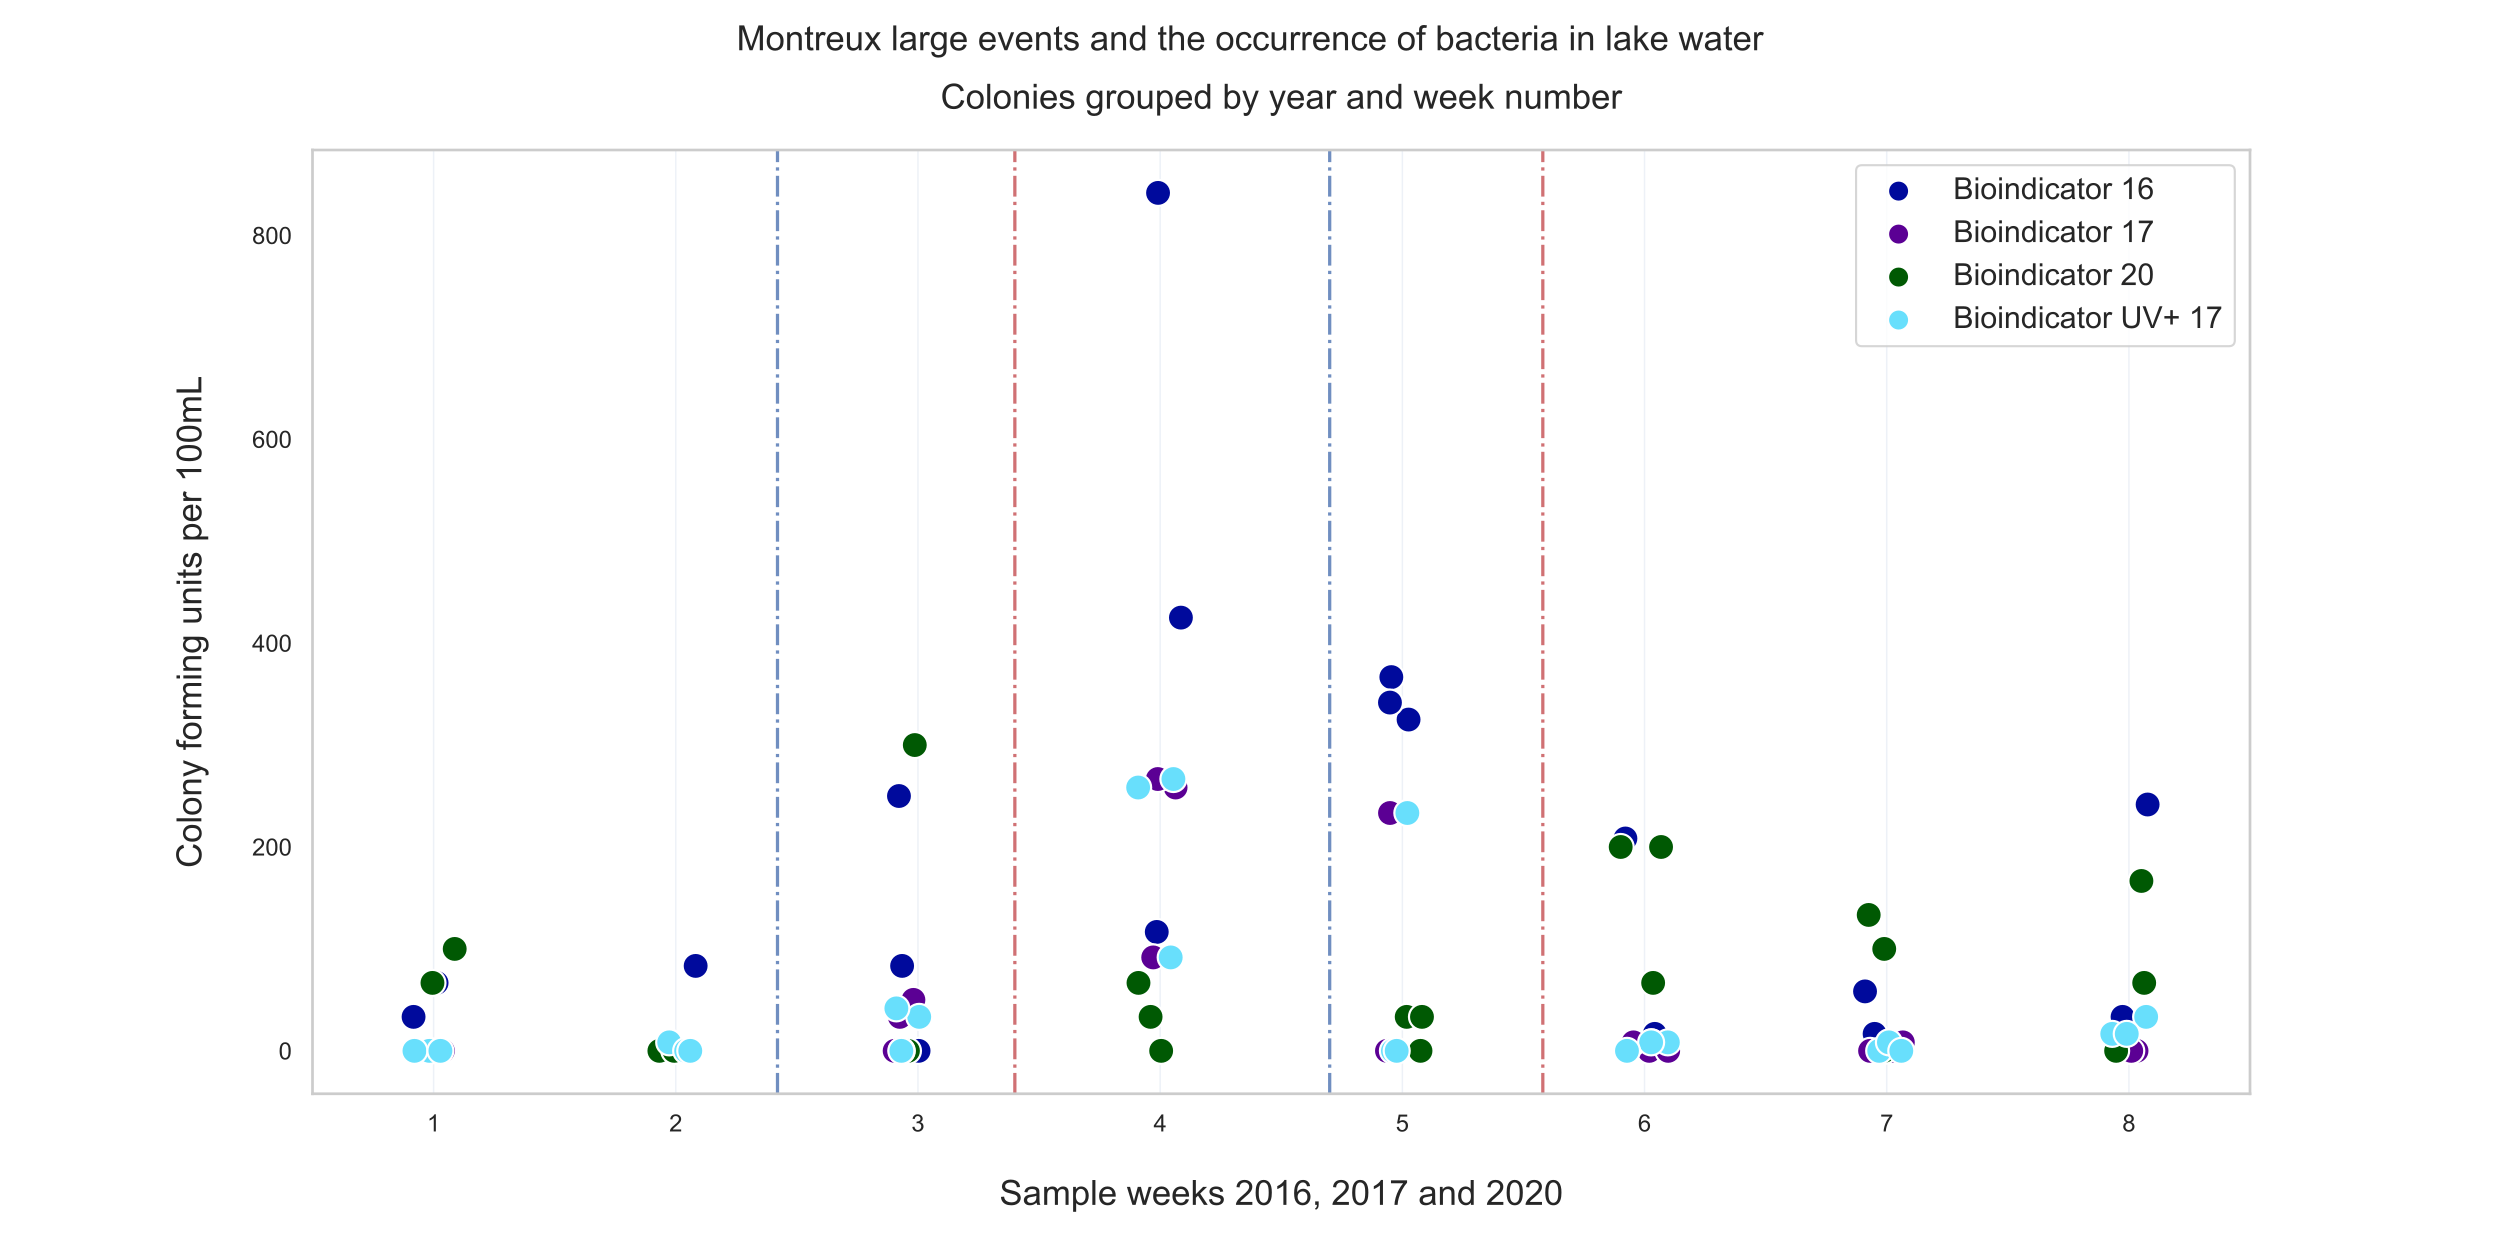 <?xml version="1.0" encoding="utf-8" standalone="no"?>
<!DOCTYPE svg PUBLIC "-//W3C//DTD SVG 1.1//EN"
  "http://www.w3.org/Graphics/SVG/1.1/DTD/svg11.dtd">
<!-- Created with matplotlib (https://matplotlib.org/) -->
<svg height="576pt" version="1.1" viewBox="0 0 1152 576" width="1152pt" xmlns="http://www.w3.org/2000/svg" xmlns:xlink="http://www.w3.org/1999/xlink">
 <defs>
  <style type="text/css">*{stroke-linecap:butt;stroke-linejoin:round;}</style>
 </defs>
 <g id="figure_1">
  <g id="patch_1">
   <path d="M 0 576 
L 1152 576 
L 1152 0 
L 0 0 
z
" style="fill:#ffffff;"/>
  </g>
  <g id="axes_1">
   <g id="patch_2">
    <path d="M 144 504 
L 1036.8 504 
L 1036.8 69.12 
L 144 69.12 
z
" style="fill:#ffffff;"/>
   </g>
   <g id="matplotlib.axis_1">
    <g id="xtick_1">
     <g id="line2d_1">
      <path clip-path="url(#pd3062fa601)" d="M 199.8 504 
L 199.8 69.12 
" style="fill:none;stroke:#4c72b0;stroke-linecap:round;stroke-opacity:0.1;stroke-width:0.7;"/>
     </g>
     <g id="text_1">
      <!-- 1 -->
      <g style="fill:#262626;" transform="translate(196.741 521.374)scale(0.11 -0.11)">
       <defs>
        <path d="M 37.25 0 
L 28.469 0 
L 28.469 56 
Q 25.297 52.984 20.141 49.953 
Q 14.984 46.922 10.891 45.406 
L 10.891 53.906 
Q 18.266 57.375 23.781 62.297 
Q 29.297 67.234 31.594 71.875 
L 37.25 71.875 
z
" id="ArialMT-49"/>
       </defs>
       <use xlink:href="#ArialMT-49"/>
      </g>
     </g>
    </g>
    <g id="xtick_2">
     <g id="line2d_2">
      <path clip-path="url(#pd3062fa601)" d="M 311.4 504 
L 311.4 69.12 
" style="fill:none;stroke:#4c72b0;stroke-linecap:round;stroke-opacity:0.1;stroke-width:0.7;"/>
     </g>
     <g id="text_2">
      <!-- 2 -->
      <g style="fill:#262626;" transform="translate(308.341 521.374)scale(0.11 -0.11)">
       <defs>
        <path d="M 50.344 8.453 
L 50.344 0 
L 3.031 0 
Q 2.938 3.172 4.047 6.109 
Q 5.859 10.938 9.828 15.625 
Q 13.812 20.312 21.344 26.469 
Q 33.016 36.031 37.109 41.625 
Q 41.219 47.219 41.219 52.203 
Q 41.219 57.422 37.469 61 
Q 33.734 64.594 27.734 64.594 
Q 21.391 64.594 17.578 60.781 
Q 13.766 56.984 13.719 50.25 
L 4.688 51.172 
Q 5.609 61.281 11.656 66.578 
Q 17.719 71.875 27.938 71.875 
Q 38.234 71.875 44.234 66.156 
Q 50.25 60.453 50.25 52 
Q 50.25 47.703 48.484 43.547 
Q 46.734 39.406 42.656 34.812 
Q 38.578 30.219 29.109 22.219 
Q 21.188 15.578 18.938 13.203 
Q 16.703 10.844 15.234 8.453 
z
" id="ArialMT-50"/>
       </defs>
       <use xlink:href="#ArialMT-50"/>
      </g>
     </g>
    </g>
    <g id="xtick_3">
     <g id="line2d_3">
      <path clip-path="url(#pd3062fa601)" d="M 423 504 
L 423 69.12 
" style="fill:none;stroke:#4c72b0;stroke-linecap:round;stroke-opacity:0.1;stroke-width:0.7;"/>
     </g>
     <g id="text_3">
      <!-- 3 -->
      <g style="fill:#262626;" transform="translate(419.941 521.374)scale(0.11 -0.11)">
       <defs>
        <path d="M 4.203 18.891 
L 12.984 20.062 
Q 14.5 12.594 18.141 9.297 
Q 21.781 6 27 6 
Q 33.203 6 37.469 10.297 
Q 41.75 14.594 41.75 20.953 
Q 41.75 27 37.797 30.922 
Q 33.844 34.859 27.734 34.859 
Q 25.25 34.859 21.531 33.891 
L 22.516 41.609 
Q 23.391 41.5 23.922 41.5 
Q 29.547 41.5 34.031 44.422 
Q 38.531 47.359 38.531 53.469 
Q 38.531 58.297 35.25 61.469 
Q 31.984 64.656 26.812 64.656 
Q 21.688 64.656 18.266 61.422 
Q 14.844 58.203 13.875 51.766 
L 5.078 53.328 
Q 6.688 62.156 12.391 67.016 
Q 18.109 71.875 26.609 71.875 
Q 32.469 71.875 37.391 69.359 
Q 42.328 66.844 44.938 62.5 
Q 47.562 58.156 47.562 53.266 
Q 47.562 48.641 45.062 44.828 
Q 42.578 41.016 37.703 38.766 
Q 44.047 37.312 47.562 32.688 
Q 51.078 28.078 51.078 21.141 
Q 51.078 11.766 44.234 5.25 
Q 37.406 -1.266 26.953 -1.266 
Q 17.531 -1.266 11.297 4.344 
Q 5.078 9.969 4.203 18.891 
z
" id="ArialMT-51"/>
       </defs>
       <use xlink:href="#ArialMT-51"/>
      </g>
     </g>
    </g>
    <g id="xtick_4">
     <g id="line2d_4">
      <path clip-path="url(#pd3062fa601)" d="M 534.6 504 
L 534.6 69.12 
" style="fill:none;stroke:#4c72b0;stroke-linecap:round;stroke-opacity:0.1;stroke-width:0.7;"/>
     </g>
     <g id="text_4">
      <!-- 4 -->
      <g style="fill:#262626;" transform="translate(531.541 521.374)scale(0.11 -0.11)">
       <defs>
        <path d="M 32.328 0 
L 32.328 17.141 
L 1.266 17.141 
L 1.266 25.203 
L 33.938 71.578 
L 41.109 71.578 
L 41.109 25.203 
L 50.781 25.203 
L 50.781 17.141 
L 41.109 17.141 
L 41.109 0 
z
M 32.328 25.203 
L 32.328 57.469 
L 9.906 25.203 
z
" id="ArialMT-52"/>
       </defs>
       <use xlink:href="#ArialMT-52"/>
      </g>
     </g>
    </g>
    <g id="xtick_5">
     <g id="line2d_5">
      <path clip-path="url(#pd3062fa601)" d="M 646.2 504 
L 646.2 69.12 
" style="fill:none;stroke:#4c72b0;stroke-linecap:round;stroke-opacity:0.1;stroke-width:0.7;"/>
     </g>
     <g id="text_5">
      <!-- 5 -->
      <g style="fill:#262626;" transform="translate(643.141 521.374)scale(0.11 -0.11)">
       <defs>
        <path d="M 4.156 18.75 
L 13.375 19.531 
Q 14.406 12.797 18.141 9.391 
Q 21.875 6 27.156 6 
Q 33.5 6 37.891 10.781 
Q 42.281 15.578 42.281 23.484 
Q 42.281 31 38.062 35.344 
Q 33.844 39.703 27 39.703 
Q 22.75 39.703 19.328 37.766 
Q 15.922 35.844 13.969 32.766 
L 5.719 33.844 
L 12.641 70.609 
L 48.25 70.609 
L 48.25 62.203 
L 19.672 62.203 
L 15.828 42.969 
Q 22.266 47.469 29.344 47.469 
Q 38.719 47.469 45.156 40.969 
Q 51.609 34.469 51.609 24.266 
Q 51.609 14.547 45.953 7.469 
Q 39.062 -1.219 27.156 -1.219 
Q 17.391 -1.219 11.203 4.25 
Q 5.031 9.719 4.156 18.75 
z
" id="ArialMT-53"/>
       </defs>
       <use xlink:href="#ArialMT-53"/>
      </g>
     </g>
    </g>
    <g id="xtick_6">
     <g id="line2d_6">
      <path clip-path="url(#pd3062fa601)" d="M 757.8 504 
L 757.8 69.12 
" style="fill:none;stroke:#4c72b0;stroke-linecap:round;stroke-opacity:0.1;stroke-width:0.7;"/>
     </g>
     <g id="text_6">
      <!-- 6 -->
      <g style="fill:#262626;" transform="translate(754.741 521.374)scale(0.11 -0.11)">
       <defs>
        <path d="M 49.75 54.047 
L 41.016 53.375 
Q 39.844 58.547 37.703 60.891 
Q 34.125 64.656 28.906 64.656 
Q 24.703 64.656 21.531 62.312 
Q 17.391 59.281 14.984 53.469 
Q 12.594 47.656 12.5 36.922 
Q 15.672 41.75 20.266 44.094 
Q 24.859 46.438 29.891 46.438 
Q 38.672 46.438 44.844 39.969 
Q 51.031 33.5 51.031 23.25 
Q 51.031 16.5 48.125 10.719 
Q 45.219 4.938 40.141 1.859 
Q 35.062 -1.219 28.609 -1.219 
Q 17.625 -1.219 10.688 6.859 
Q 3.766 14.938 3.766 33.5 
Q 3.766 54.25 11.422 63.672 
Q 18.109 71.875 29.438 71.875 
Q 37.891 71.875 43.281 67.141 
Q 48.688 62.406 49.75 54.047 
z
M 13.875 23.188 
Q 13.875 18.656 15.797 14.5 
Q 17.719 10.359 21.188 8.172 
Q 24.656 6 28.469 6 
Q 34.031 6 38.031 10.484 
Q 42.047 14.984 42.047 22.703 
Q 42.047 30.125 38.078 34.391 
Q 34.125 38.672 28.125 38.672 
Q 22.172 38.672 18.016 34.391 
Q 13.875 30.125 13.875 23.188 
z
" id="ArialMT-54"/>
       </defs>
       <use xlink:href="#ArialMT-54"/>
      </g>
     </g>
    </g>
    <g id="xtick_7">
     <g id="line2d_7">
      <path clip-path="url(#pd3062fa601)" d="M 869.4 504 
L 869.4 69.12 
" style="fill:none;stroke:#4c72b0;stroke-linecap:round;stroke-opacity:0.1;stroke-width:0.7;"/>
     </g>
     <g id="text_7">
      <!-- 7 -->
      <g style="fill:#262626;" transform="translate(866.341 521.374)scale(0.11 -0.11)">
       <defs>
        <path d="M 4.734 62.203 
L 4.734 70.656 
L 51.078 70.656 
L 51.078 63.812 
Q 44.234 56.547 37.516 44.484 
Q 30.812 32.422 27.156 19.672 
Q 24.516 10.688 23.781 0 
L 14.75 0 
Q 14.891 8.453 18.062 20.406 
Q 21.234 32.375 27.172 43.484 
Q 33.109 54.594 39.797 62.203 
z
" id="ArialMT-55"/>
       </defs>
       <use xlink:href="#ArialMT-55"/>
      </g>
     </g>
    </g>
    <g id="xtick_8">
     <g id="line2d_8">
      <path clip-path="url(#pd3062fa601)" d="M 981 504 
L 981 69.12 
" style="fill:none;stroke:#4c72b0;stroke-linecap:round;stroke-opacity:0.1;stroke-width:0.7;"/>
     </g>
     <g id="text_8">
      <!-- 8 -->
      <g style="fill:#262626;" transform="translate(977.941 521.374)scale(0.11 -0.11)">
       <defs>
        <path d="M 17.672 38.812 
Q 12.203 40.828 9.562 44.531 
Q 6.938 48.25 6.938 53.422 
Q 6.938 61.234 12.547 66.547 
Q 18.172 71.875 27.484 71.875 
Q 36.859 71.875 42.578 66.422 
Q 48.297 60.984 48.297 53.172 
Q 48.297 48.188 45.672 44.5 
Q 43.062 40.828 37.75 38.812 
Q 44.344 36.672 47.781 31.875 
Q 51.219 27.094 51.219 20.453 
Q 51.219 11.281 44.719 5.031 
Q 38.234 -1.219 27.641 -1.219 
Q 17.047 -1.219 10.547 5.047 
Q 4.047 11.328 4.047 20.703 
Q 4.047 27.688 7.594 32.391 
Q 11.141 37.109 17.672 38.812 
z
M 15.922 53.719 
Q 15.922 48.641 19.188 45.406 
Q 22.469 42.188 27.688 42.188 
Q 32.766 42.188 36.016 45.375 
Q 39.266 48.578 39.266 53.219 
Q 39.266 58.062 35.906 61.359 
Q 32.562 64.656 27.594 64.656 
Q 22.562 64.656 19.234 61.422 
Q 15.922 58.203 15.922 53.719 
z
M 13.094 20.656 
Q 13.094 16.891 14.875 13.375 
Q 16.656 9.859 20.172 7.922 
Q 23.688 6 27.734 6 
Q 34.031 6 38.125 10.047 
Q 42.234 14.109 42.234 20.359 
Q 42.234 26.703 38.016 30.859 
Q 33.797 35.016 27.438 35.016 
Q 21.234 35.016 17.156 30.906 
Q 13.094 26.812 13.094 20.656 
z
" id="ArialMT-56"/>
       </defs>
       <use xlink:href="#ArialMT-56"/>
      </g>
     </g>
    </g>
    <g id="text_9">
     <!-- Sample weeks 2016, 2017 and 2020 -->
     <g style="fill:#262626;" transform="translate(460.535 555.207)scale(0.16 -0.16)">
      <defs>
       <path d="M 4.5 23 
L 13.422 23.781 
Q 14.062 18.406 16.375 14.969 
Q 18.703 11.531 23.578 9.406 
Q 28.469 7.281 34.578 7.281 
Q 39.984 7.281 44.141 8.891 
Q 48.297 10.5 50.312 13.297 
Q 52.344 16.109 52.344 19.438 
Q 52.344 22.797 50.391 25.312 
Q 48.438 27.828 43.953 29.547 
Q 41.062 30.672 31.203 33.031 
Q 21.344 35.406 17.391 37.5 
Q 12.25 40.188 9.734 44.156 
Q 7.234 48.141 7.234 53.078 
Q 7.234 58.5 10.297 63.203 
Q 13.375 67.922 19.281 70.359 
Q 25.203 72.797 32.422 72.797 
Q 40.375 72.797 46.453 70.234 
Q 52.547 67.672 55.812 62.688 
Q 59.078 57.719 59.328 51.422 
L 50.25 50.734 
Q 49.516 57.516 45.281 60.984 
Q 41.062 64.453 32.812 64.453 
Q 24.219 64.453 20.281 61.297 
Q 16.359 58.156 16.359 53.719 
Q 16.359 49.859 19.141 47.359 
Q 21.875 44.875 33.422 42.266 
Q 44.969 39.656 49.266 37.703 
Q 55.516 34.812 58.484 30.391 
Q 61.469 25.984 61.469 20.219 
Q 61.469 14.5 58.203 9.438 
Q 54.938 4.391 48.797 1.578 
Q 42.672 -1.219 35.016 -1.219 
Q 25.297 -1.219 18.719 1.609 
Q 12.156 4.438 8.422 10.125 
Q 4.688 15.828 4.5 23 
z
" id="ArialMT-83"/>
       <path d="M 40.438 6.391 
Q 35.547 2.25 31.031 0.531 
Q 26.516 -1.172 21.344 -1.172 
Q 12.797 -1.172 8.203 3 
Q 3.609 7.172 3.609 13.672 
Q 3.609 17.484 5.344 20.625 
Q 7.078 23.781 9.891 25.688 
Q 12.703 27.594 16.219 28.562 
Q 18.797 29.25 24.031 29.891 
Q 34.672 31.156 39.703 32.906 
Q 39.75 34.719 39.75 35.203 
Q 39.75 40.578 37.25 42.781 
Q 33.891 45.75 27.25 45.75 
Q 21.047 45.75 18.094 43.578 
Q 15.141 41.406 13.719 35.891 
L 5.125 37.062 
Q 6.297 42.578 8.984 45.969 
Q 11.672 49.359 16.75 51.188 
Q 21.828 53.031 28.516 53.031 
Q 35.156 53.031 39.297 51.469 
Q 43.453 49.906 45.406 47.531 
Q 47.359 45.172 48.141 41.547 
Q 48.578 39.312 48.578 33.453 
L 48.578 21.734 
Q 48.578 9.469 49.141 6.219 
Q 49.703 2.984 51.375 0 
L 42.188 0 
Q 40.828 2.734 40.438 6.391 
z
M 39.703 26.031 
Q 34.906 24.078 25.344 22.703 
Q 19.922 21.922 17.672 20.938 
Q 15.438 19.969 14.203 18.094 
Q 12.984 16.219 12.984 13.922 
Q 12.984 10.406 15.641 8.062 
Q 18.312 5.719 23.438 5.719 
Q 28.516 5.719 32.469 7.938 
Q 36.422 10.156 38.281 14.016 
Q 39.703 17 39.703 22.797 
z
" id="ArialMT-97"/>
       <path d="M 6.594 0 
L 6.594 51.859 
L 14.453 51.859 
L 14.453 44.578 
Q 16.891 48.391 20.938 50.703 
Q 25 53.031 30.172 53.031 
Q 35.938 53.031 39.625 50.641 
Q 43.312 48.25 44.828 43.953 
Q 50.984 53.031 60.844 53.031 
Q 68.562 53.031 72.703 48.75 
Q 76.859 44.484 76.859 35.594 
L 76.859 0 
L 68.109 0 
L 68.109 32.672 
Q 68.109 37.938 67.25 40.25 
Q 66.406 42.578 64.156 43.984 
Q 61.922 45.406 58.891 45.406 
Q 53.422 45.406 49.797 41.766 
Q 46.188 38.141 46.188 30.125 
L 46.188 0 
L 37.406 0 
L 37.406 33.688 
Q 37.406 39.547 35.25 42.469 
Q 33.109 45.406 28.219 45.406 
Q 24.516 45.406 21.359 43.453 
Q 18.219 41.5 16.797 37.734 
Q 15.375 33.984 15.375 26.906 
L 15.375 0 
z
" id="ArialMT-109"/>
       <path d="M 6.594 -19.875 
L 6.594 51.859 
L 14.594 51.859 
L 14.594 45.125 
Q 17.438 49.078 21 51.047 
Q 24.562 53.031 29.641 53.031 
Q 36.281 53.031 41.359 49.609 
Q 46.438 46.188 49.016 39.953 
Q 51.609 33.734 51.609 26.312 
Q 51.609 18.359 48.75 11.984 
Q 45.906 5.609 40.453 2.219 
Q 35.016 -1.172 29 -1.172 
Q 24.609 -1.172 21.109 0.688 
Q 17.625 2.547 15.375 5.375 
L 15.375 -19.875 
z
M 14.547 25.641 
Q 14.547 15.625 18.594 10.844 
Q 22.656 6.062 28.422 6.062 
Q 34.281 6.062 38.453 11.016 
Q 42.625 15.969 42.625 26.375 
Q 42.625 36.281 38.547 41.203 
Q 34.469 46.141 28.812 46.141 
Q 23.188 46.141 18.859 40.891 
Q 14.547 35.641 14.547 25.641 
z
" id="ArialMT-112"/>
       <path d="M 6.391 0 
L 6.391 71.578 
L 15.188 71.578 
L 15.188 0 
z
" id="ArialMT-108"/>
       <path d="M 42.094 16.703 
L 51.172 15.578 
Q 49.031 7.625 43.219 3.219 
Q 37.406 -1.172 28.375 -1.172 
Q 17 -1.172 10.328 5.828 
Q 3.656 12.844 3.656 25.484 
Q 3.656 38.578 10.391 45.797 
Q 17.141 53.031 27.875 53.031 
Q 38.281 53.031 44.875 45.953 
Q 51.469 38.875 51.469 26.031 
Q 51.469 25.25 51.422 23.688 
L 12.75 23.688 
Q 13.234 15.141 17.578 10.594 
Q 21.922 6.062 28.422 6.062 
Q 33.25 6.062 36.672 8.594 
Q 40.094 11.141 42.094 16.703 
z
M 13.234 30.906 
L 42.188 30.906 
Q 41.609 37.453 38.875 40.719 
Q 34.672 45.797 27.984 45.797 
Q 21.922 45.797 17.797 41.75 
Q 13.672 37.703 13.234 30.906 
z
" id="ArialMT-101"/>
       <path id="ArialMT-32"/>
       <path d="M 16.156 0 
L 0.297 51.859 
L 9.375 51.859 
L 17.625 21.922 
L 20.703 10.797 
Q 20.906 11.625 23.391 21.484 
L 31.641 51.859 
L 40.672 51.859 
L 48.438 21.781 
L 51.031 11.859 
L 54 21.875 
L 62.891 51.859 
L 71.438 51.859 
L 55.219 0 
L 46.094 0 
L 37.844 31.062 
L 35.844 39.891 
L 25.344 0 
z
" id="ArialMT-119"/>
       <path d="M 6.641 0 
L 6.641 71.578 
L 15.438 71.578 
L 15.438 30.766 
L 36.234 51.859 
L 47.609 51.859 
L 27.781 32.625 
L 49.609 0 
L 38.766 0 
L 21.625 26.516 
L 15.438 20.562 
L 15.438 0 
z
" id="ArialMT-107"/>
       <path d="M 3.078 15.484 
L 11.766 16.844 
Q 12.5 11.625 15.844 8.844 
Q 19.188 6.062 25.203 6.062 
Q 31.25 6.062 34.172 8.516 
Q 37.109 10.984 37.109 14.312 
Q 37.109 17.281 34.516 19 
Q 32.719 20.172 25.531 21.969 
Q 15.875 24.422 12.141 26.203 
Q 8.406 27.984 6.469 31.125 
Q 4.547 34.281 4.547 38.094 
Q 4.547 41.547 6.125 44.5 
Q 7.719 47.469 10.453 49.422 
Q 12.5 50.922 16.031 51.969 
Q 19.578 53.031 23.641 53.031 
Q 29.734 53.031 34.344 51.266 
Q 38.969 49.516 41.156 46.5 
Q 43.359 43.5 44.188 38.484 
L 35.594 37.312 
Q 35.016 41.312 32.203 43.547 
Q 29.391 45.797 24.266 45.797 
Q 18.219 45.797 15.625 43.797 
Q 13.031 41.797 13.031 39.109 
Q 13.031 37.406 14.109 36.031 
Q 15.188 34.625 17.484 33.688 
Q 18.797 33.203 25.25 31.453 
Q 34.578 28.953 38.25 27.359 
Q 41.938 25.781 44.031 22.75 
Q 46.141 19.734 46.141 15.234 
Q 46.141 10.844 43.578 6.953 
Q 41.016 3.078 36.172 0.953 
Q 31.344 -1.172 25.25 -1.172 
Q 15.141 -1.172 9.844 3.031 
Q 4.547 7.234 3.078 15.484 
z
" id="ArialMT-115"/>
       <path d="M 4.156 35.297 
Q 4.156 48 6.766 55.734 
Q 9.375 63.484 14.516 67.672 
Q 19.672 71.875 27.484 71.875 
Q 33.25 71.875 37.594 69.547 
Q 41.938 67.234 44.766 62.859 
Q 47.609 58.5 49.219 52.219 
Q 50.828 45.953 50.828 35.297 
Q 50.828 22.703 48.234 14.969 
Q 45.656 7.234 40.5 3 
Q 35.359 -1.219 27.484 -1.219 
Q 17.141 -1.219 11.234 6.203 
Q 4.156 15.141 4.156 35.297 
z
M 13.188 35.297 
Q 13.188 17.672 17.312 11.828 
Q 21.438 6 27.484 6 
Q 33.547 6 37.672 11.859 
Q 41.797 17.719 41.797 35.297 
Q 41.797 52.984 37.672 58.781 
Q 33.547 64.594 27.391 64.594 
Q 21.344 64.594 17.719 59.469 
Q 13.188 52.938 13.188 35.297 
z
" id="ArialMT-48"/>
       <path d="M 8.891 0 
L 8.891 10.016 
L 18.891 10.016 
L 18.891 0 
Q 18.891 -5.516 16.938 -8.906 
Q 14.984 -12.312 10.75 -14.156 
L 8.297 -10.406 
Q 11.078 -9.188 12.391 -6.812 
Q 13.719 -4.438 13.875 0 
z
" id="ArialMT-44"/>
       <path d="M 6.594 0 
L 6.594 51.859 
L 14.5 51.859 
L 14.5 44.484 
Q 20.219 53.031 31 53.031 
Q 35.688 53.031 39.625 51.344 
Q 43.562 49.656 45.516 46.922 
Q 47.469 44.188 48.25 40.438 
Q 48.734 37.984 48.734 31.891 
L 48.734 0 
L 39.938 0 
L 39.938 31.547 
Q 39.938 36.922 38.906 39.578 
Q 37.891 42.234 35.281 43.812 
Q 32.672 45.406 29.156 45.406 
Q 23.531 45.406 19.453 41.844 
Q 15.375 38.281 15.375 28.328 
L 15.375 0 
z
" id="ArialMT-110"/>
       <path d="M 40.234 0 
L 40.234 6.547 
Q 35.297 -1.172 25.734 -1.172 
Q 19.531 -1.172 14.328 2.25 
Q 9.125 5.672 6.266 11.797 
Q 3.422 17.922 3.422 25.875 
Q 3.422 33.641 6 39.969 
Q 8.594 46.297 13.766 49.656 
Q 18.953 53.031 25.344 53.031 
Q 30.031 53.031 33.688 51.047 
Q 37.359 49.078 39.656 45.906 
L 39.656 71.578 
L 48.391 71.578 
L 48.391 0 
z
M 12.453 25.875 
Q 12.453 15.922 16.641 10.984 
Q 20.844 6.062 26.562 6.062 
Q 32.328 6.062 36.344 10.766 
Q 40.375 15.484 40.375 25.141 
Q 40.375 35.797 36.266 40.766 
Q 32.172 45.75 26.172 45.75 
Q 20.312 45.75 16.375 40.969 
Q 12.453 36.188 12.453 25.875 
z
" id="ArialMT-100"/>
      </defs>
      <use xlink:href="#ArialMT-83"/>
      <use x="66.699" xlink:href="#ArialMT-97"/>
      <use x="122.314" xlink:href="#ArialMT-109"/>
      <use x="205.615" xlink:href="#ArialMT-112"/>
      <use x="261.23" xlink:href="#ArialMT-108"/>
      <use x="283.447" xlink:href="#ArialMT-101"/>
      <use x="339.062" xlink:href="#ArialMT-32"/>
      <use x="366.846" xlink:href="#ArialMT-119"/>
      <use x="439.062" xlink:href="#ArialMT-101"/>
      <use x="494.678" xlink:href="#ArialMT-101"/>
      <use x="550.293" xlink:href="#ArialMT-107"/>
      <use x="600.293" xlink:href="#ArialMT-115"/>
      <use x="650.293" xlink:href="#ArialMT-32"/>
      <use x="678.076" xlink:href="#ArialMT-50"/>
      <use x="733.691" xlink:href="#ArialMT-48"/>
      <use x="789.307" xlink:href="#ArialMT-49"/>
      <use x="844.922" xlink:href="#ArialMT-54"/>
      <use x="900.537" xlink:href="#ArialMT-44"/>
      <use x="928.32" xlink:href="#ArialMT-32"/>
      <use x="956.104" xlink:href="#ArialMT-50"/>
      <use x="1011.719" xlink:href="#ArialMT-48"/>
      <use x="1067.334" xlink:href="#ArialMT-49"/>
      <use x="1122.949" xlink:href="#ArialMT-55"/>
      <use x="1178.564" xlink:href="#ArialMT-32"/>
      <use x="1206.348" xlink:href="#ArialMT-97"/>
      <use x="1261.963" xlink:href="#ArialMT-110"/>
      <use x="1317.578" xlink:href="#ArialMT-100"/>
      <use x="1373.193" xlink:href="#ArialMT-32"/>
      <use x="1400.977" xlink:href="#ArialMT-50"/>
      <use x="1456.592" xlink:href="#ArialMT-48"/>
      <use x="1512.207" xlink:href="#ArialMT-50"/>
      <use x="1567.822" xlink:href="#ArialMT-48"/>
     </g>
    </g>
   </g>
   <g id="matplotlib.axis_2">
    <g id="ytick_1">
     <g id="text_10">
      <!-- 0 -->
      <g style="fill:#262626;" transform="translate(128.383 488.17)scale(0.11 -0.11)">
       <use xlink:href="#ArialMT-48"/>
      </g>
     </g>
    </g>
    <g id="ytick_2">
     <g id="text_11">
      <!-- 200 -->
      <g style="fill:#262626;" transform="translate(116.149 394.226)scale(0.11 -0.11)">
       <use xlink:href="#ArialMT-50"/>
       <use x="55.615" xlink:href="#ArialMT-48"/>
       <use x="111.23" xlink:href="#ArialMT-48"/>
      </g>
     </g>
    </g>
    <g id="ytick_3">
     <g id="text_12">
      <!-- 400 -->
      <g style="fill:#262626;" transform="translate(116.149 300.283)scale(0.11 -0.11)">
       <use xlink:href="#ArialMT-52"/>
       <use x="55.615" xlink:href="#ArialMT-48"/>
       <use x="111.23" xlink:href="#ArialMT-48"/>
      </g>
     </g>
    </g>
    <g id="ytick_4">
     <g id="text_13">
      <!-- 600 -->
      <g style="fill:#262626;" transform="translate(116.149 206.339)scale(0.11 -0.11)">
       <use xlink:href="#ArialMT-54"/>
       <use x="55.615" xlink:href="#ArialMT-48"/>
       <use x="111.23" xlink:href="#ArialMT-48"/>
      </g>
     </g>
    </g>
    <g id="ytick_5">
     <g id="text_14">
      <!-- 800 -->
      <g style="fill:#262626;" transform="translate(116.149 112.396)scale(0.11 -0.11)">
       <use xlink:href="#ArialMT-56"/>
       <use x="55.615" xlink:href="#ArialMT-48"/>
       <use x="111.23" xlink:href="#ArialMT-48"/>
      </g>
     </g>
    </g>
    <g id="text_15">
     <!-- Colony forming units per 100mL -->
     <g style="fill:#262626;" transform="translate(92.781 399.942)rotate(-90)scale(0.16 -0.16)">
      <defs>
       <path d="M 58.797 25.094 
L 68.266 22.703 
Q 65.281 11.031 57.547 4.906 
Q 49.812 -1.219 38.625 -1.219 
Q 27.047 -1.219 19.797 3.484 
Q 12.547 8.203 8.766 17.141 
Q 4.984 26.078 4.984 36.328 
Q 4.984 47.516 9.25 55.828 
Q 13.531 64.156 21.406 68.469 
Q 29.297 72.797 38.766 72.797 
Q 49.516 72.797 56.828 67.328 
Q 64.156 61.859 67.047 51.953 
L 57.719 49.75 
Q 55.219 57.562 50.484 61.125 
Q 45.75 64.703 38.578 64.703 
Q 30.328 64.703 24.781 60.734 
Q 19.234 56.781 16.984 50.109 
Q 14.75 43.453 14.75 36.375 
Q 14.75 27.25 17.406 20.438 
Q 20.062 13.625 25.672 10.25 
Q 31.297 6.891 37.844 6.891 
Q 45.797 6.891 51.312 11.469 
Q 56.844 16.062 58.797 25.094 
z
" id="ArialMT-67"/>
       <path d="M 3.328 25.922 
Q 3.328 40.328 11.328 47.266 
Q 18.016 53.031 27.641 53.031 
Q 38.328 53.031 45.109 46.016 
Q 51.906 39.016 51.906 26.656 
Q 51.906 16.656 48.906 10.906 
Q 45.906 5.172 40.156 2 
Q 34.422 -1.172 27.641 -1.172 
Q 16.75 -1.172 10.031 5.812 
Q 3.328 12.797 3.328 25.922 
z
M 12.359 25.922 
Q 12.359 15.969 16.703 11.016 
Q 21.047 6.062 27.641 6.062 
Q 34.188 6.062 38.531 11.031 
Q 42.875 16.016 42.875 26.219 
Q 42.875 35.844 38.5 40.797 
Q 34.125 45.75 27.641 45.75 
Q 21.047 45.75 16.703 40.812 
Q 12.359 35.891 12.359 25.922 
z
" id="ArialMT-111"/>
       <path d="M 6.203 -19.969 
L 5.219 -11.719 
Q 8.109 -12.5 10.25 -12.5 
Q 13.188 -12.5 14.938 -11.516 
Q 16.703 -10.547 17.828 -8.797 
Q 18.656 -7.469 20.516 -2.25 
Q 20.75 -1.516 21.297 -0.094 
L 1.609 51.859 
L 11.078 51.859 
L 21.875 21.828 
Q 23.969 16.109 25.641 9.812 
Q 27.156 15.875 29.25 21.625 
L 40.328 51.859 
L 49.125 51.859 
L 29.391 -0.875 
Q 26.219 -9.422 24.469 -12.641 
Q 22.125 -17 19.094 -19.016 
Q 16.062 -21.047 11.859 -21.047 
Q 9.328 -21.047 6.203 -19.969 
z
" id="ArialMT-121"/>
       <path d="M 8.688 0 
L 8.688 45.016 
L 0.922 45.016 
L 0.922 51.859 
L 8.688 51.859 
L 8.688 57.375 
Q 8.688 62.594 9.625 65.141 
Q 10.891 68.562 14.078 70.672 
Q 17.281 72.797 23.047 72.797 
Q 26.766 72.797 31.25 71.922 
L 29.938 64.266 
Q 27.203 64.75 24.75 64.75 
Q 20.75 64.75 19.094 63.031 
Q 17.438 61.328 17.438 56.641 
L 17.438 51.859 
L 27.547 51.859 
L 27.547 45.016 
L 17.438 45.016 
L 17.438 0 
z
" id="ArialMT-102"/>
       <path d="M 6.5 0 
L 6.5 51.859 
L 14.406 51.859 
L 14.406 44 
Q 17.438 49.516 20 51.266 
Q 22.562 53.031 25.641 53.031 
Q 30.078 53.031 34.672 50.203 
L 31.641 42.047 
Q 28.422 43.953 25.203 43.953 
Q 22.312 43.953 20.016 42.219 
Q 17.719 40.484 16.75 37.406 
Q 15.281 32.719 15.281 27.156 
L 15.281 0 
z
" id="ArialMT-114"/>
       <path d="M 6.641 61.469 
L 6.641 71.578 
L 15.438 71.578 
L 15.438 61.469 
z
M 6.641 0 
L 6.641 51.859 
L 15.438 51.859 
L 15.438 0 
z
" id="ArialMT-105"/>
       <path d="M 4.984 -4.297 
L 13.531 -5.562 
Q 14.062 -9.516 16.5 -11.328 
Q 19.781 -13.766 25.438 -13.766 
Q 31.547 -13.766 34.859 -11.328 
Q 38.188 -8.891 39.359 -4.5 
Q 40.047 -1.812 39.984 6.781 
Q 34.234 0 25.641 0 
Q 14.938 0 9.078 7.719 
Q 3.219 15.438 3.219 26.219 
Q 3.219 33.641 5.906 39.906 
Q 8.594 46.188 13.688 49.609 
Q 18.797 53.031 25.688 53.031 
Q 34.859 53.031 40.828 45.609 
L 40.828 51.859 
L 48.922 51.859 
L 48.922 7.031 
Q 48.922 -5.078 46.453 -10.125 
Q 44 -15.188 38.641 -18.109 
Q 33.297 -21.047 25.484 -21.047 
Q 16.219 -21.047 10.5 -16.875 
Q 4.781 -12.703 4.984 -4.297 
z
M 12.25 26.859 
Q 12.25 16.656 16.297 11.969 
Q 20.359 7.281 26.469 7.281 
Q 32.516 7.281 36.609 11.938 
Q 40.719 16.609 40.719 26.562 
Q 40.719 36.078 36.5 40.906 
Q 32.281 45.75 26.312 45.75 
Q 20.453 45.75 16.344 40.984 
Q 12.25 36.234 12.25 26.859 
z
" id="ArialMT-103"/>
       <path d="M 40.578 0 
L 40.578 7.625 
Q 34.516 -1.172 24.125 -1.172 
Q 19.531 -1.172 15.547 0.578 
Q 11.578 2.344 9.641 5 
Q 7.719 7.672 6.938 11.531 
Q 6.391 14.109 6.391 19.734 
L 6.391 51.859 
L 15.188 51.859 
L 15.188 23.094 
Q 15.188 16.219 15.719 13.812 
Q 16.547 10.359 19.234 8.375 
Q 21.922 6.391 25.875 6.391 
Q 29.828 6.391 33.297 8.422 
Q 36.766 10.453 38.203 13.938 
Q 39.656 17.438 39.656 24.078 
L 39.656 51.859 
L 48.438 51.859 
L 48.438 0 
z
" id="ArialMT-117"/>
       <path d="M 25.781 7.859 
L 27.047 0.094 
Q 23.344 -0.688 20.406 -0.688 
Q 15.625 -0.688 12.984 0.828 
Q 10.359 2.344 9.281 4.812 
Q 8.203 7.281 8.203 15.188 
L 8.203 45.016 
L 1.766 45.016 
L 1.766 51.859 
L 8.203 51.859 
L 8.203 64.703 
L 16.938 69.969 
L 16.938 51.859 
L 25.781 51.859 
L 25.781 45.016 
L 16.938 45.016 
L 16.938 14.703 
Q 16.938 10.938 17.406 9.859 
Q 17.875 8.797 18.922 8.156 
Q 19.969 7.516 21.922 7.516 
Q 23.391 7.516 25.781 7.859 
z
" id="ArialMT-116"/>
       <path d="M 7.328 0 
L 7.328 71.578 
L 16.797 71.578 
L 16.797 8.453 
L 52.047 8.453 
L 52.047 0 
z
" id="ArialMT-76"/>
      </defs>
      <use xlink:href="#ArialMT-67"/>
      <use x="72.217" xlink:href="#ArialMT-111"/>
      <use x="127.832" xlink:href="#ArialMT-108"/>
      <use x="150.049" xlink:href="#ArialMT-111"/>
      <use x="205.664" xlink:href="#ArialMT-110"/>
      <use x="261.279" xlink:href="#ArialMT-121"/>
      <use x="311.279" xlink:href="#ArialMT-32"/>
      <use x="339.062" xlink:href="#ArialMT-102"/>
      <use x="366.846" xlink:href="#ArialMT-111"/>
      <use x="422.461" xlink:href="#ArialMT-114"/>
      <use x="455.762" xlink:href="#ArialMT-109"/>
      <use x="539.062" xlink:href="#ArialMT-105"/>
      <use x="561.279" xlink:href="#ArialMT-110"/>
      <use x="616.895" xlink:href="#ArialMT-103"/>
      <use x="672.51" xlink:href="#ArialMT-32"/>
      <use x="700.293" xlink:href="#ArialMT-117"/>
      <use x="755.908" xlink:href="#ArialMT-110"/>
      <use x="811.523" xlink:href="#ArialMT-105"/>
      <use x="833.74" xlink:href="#ArialMT-116"/>
      <use x="861.523" xlink:href="#ArialMT-115"/>
      <use x="911.523" xlink:href="#ArialMT-32"/>
      <use x="939.307" xlink:href="#ArialMT-112"/>
      <use x="994.922" xlink:href="#ArialMT-101"/>
      <use x="1050.537" xlink:href="#ArialMT-114"/>
      <use x="1083.838" xlink:href="#ArialMT-32"/>
      <use x="1111.621" xlink:href="#ArialMT-49"/>
      <use x="1167.236" xlink:href="#ArialMT-48"/>
      <use x="1222.852" xlink:href="#ArialMT-48"/>
      <use x="1278.467" xlink:href="#ArialMT-109"/>
      <use x="1361.768" xlink:href="#ArialMT-76"/>
     </g>
    </g>
   </g>
   <g id="PathCollection_1"/>
   <g id="PathCollection_2"/>
   <g id="PathCollection_3"/>
   <g id="PathCollection_4"/>
   <g id="line2d_9">
    <path clip-path="url(#pd3062fa601)" d="M 358.272 504 
L 358.272 69.12 
" style="fill:none;stroke:#4c72b0;stroke-dasharray:9.6,2.4,1.5,2.4;stroke-dashoffset:0;stroke-opacity:0.8;stroke-width:1.5;"/>
   </g>
   <g id="line2d_10">
    <path clip-path="url(#pd3062fa601)" d="M 612.72 504 
L 612.72 69.12 
" style="fill:none;stroke:#4c72b0;stroke-dasharray:9.6,2.4,1.5,2.4;stroke-dashoffset:0;stroke-opacity:0.8;stroke-width:1.5;"/>
   </g>
   <g id="line2d_11">
    <path clip-path="url(#pd3062fa601)" d="M 467.64 504 
L 467.64 69.12 
" style="fill:none;stroke:#c44e52;stroke-dasharray:9.6,2.4,1.5,2.4;stroke-dashoffset:0;stroke-opacity:0.8;stroke-width:1.5;"/>
   </g>
   <g id="line2d_12">
    <path clip-path="url(#pd3062fa601)" d="M 710.928 504 
L 710.928 69.12 
" style="fill:none;stroke:#c44e52;stroke-dasharray:9.6,2.4,1.5,2.4;stroke-dashoffset:0;stroke-opacity:0.8;stroke-width:1.5;"/>
   </g>
   <g id="patch_3">
    <path d="M 144 504 
L 144 69.12 
" style="fill:none;stroke:#cccccc;stroke-linecap:square;stroke-linejoin:miter;stroke-width:1.25;"/>
   </g>
   <g id="patch_4">
    <path d="M 1036.8 504 
L 1036.8 69.12 
" style="fill:none;stroke:#cccccc;stroke-linecap:square;stroke-linejoin:miter;stroke-width:1.25;"/>
   </g>
   <g id="patch_5">
    <path d="M 144 504 
L 1036.8 504 
" style="fill:none;stroke:#cccccc;stroke-linecap:square;stroke-linejoin:miter;stroke-width:1.25;"/>
   </g>
   <g id="patch_6">
    <path d="M 144 69.12 
L 1036.8 69.12 
" style="fill:none;stroke:#cccccc;stroke-linecap:square;stroke-linejoin:miter;stroke-width:1.25;"/>
   </g>
   <g id="PathCollection_5">
    <defs>
     <path d="M 0 6 
C 1.591 6 3.117 5.368 4.243 4.243 
C 5.368 3.117 6 1.591 6 -0 
C 6 -1.591 5.368 -3.117 4.243 -4.243 
C 3.117 -5.368 1.591 -6 0 -6 
C -1.591 -6 -3.117 -5.368 -4.243 -4.243 
C -5.368 -3.117 -6 -1.591 -6 0 
C -6 1.591 -5.368 3.117 -4.243 4.243 
C -3.117 5.368 -1.591 6 0 6 
z
" id="C0_0_1c0ba53e26"/>
    </defs>
    <g clip-path="url(#pd3062fa601)">
     <use style="fill:#000a9c;stroke:#ffffff;" x="201.181" xlink:href="#C0_0_1c0ba53e26" y="452.918"/>
    </g>
    <g clip-path="url(#pd3062fa601)">
     <use style="fill:#000a9c;stroke:#ffffff;" x="190.572" xlink:href="#C0_0_1c0ba53e26" y="468.575"/>
    </g>
    <g clip-path="url(#pd3062fa601)">
     <use style="fill:#000a9c;stroke:#ffffff;" x="194.033" xlink:href="#C0_0_1c0ba53e26" y="484.233"/>
    </g>
    <g clip-path="url(#pd3062fa601)">
     <use style="fill:#5b0094;stroke:#ffffff;" x="196.176" xlink:href="#C0_0_1c0ba53e26" y="484.233"/>
    </g>
    <g clip-path="url(#pd3062fa601)">
     <use style="fill:#5b0094;stroke:#ffffff;" x="204.362" xlink:href="#C0_0_1c0ba53e26" y="484.233"/>
    </g>
    <g clip-path="url(#pd3062fa601)">
     <use style="fill:#5b0094;stroke:#ffffff;" x="204.096" xlink:href="#C0_0_1c0ba53e26" y="484.233"/>
    </g>
    <g clip-path="url(#pd3062fa601)">
     <use style="fill:#005903;stroke:#ffffff;" x="199.28" xlink:href="#C0_0_1c0ba53e26" y="452.918"/>
    </g>
    <g clip-path="url(#pd3062fa601)">
     <use style="fill:#005903;stroke:#ffffff;" x="209.527" xlink:href="#C0_0_1c0ba53e26" y="437.261"/>
    </g>
    <g clip-path="url(#pd3062fa601)">
     <use style="fill:#005903;stroke:#ffffff;" x="202.271" xlink:href="#C0_0_1c0ba53e26" y="484.233"/>
    </g>
    <g clip-path="url(#pd3062fa601)">
     <use style="fill:#68dffc;stroke:#ffffff;" x="197.84" xlink:href="#C0_0_1c0ba53e26" y="484.233"/>
    </g>
    <g clip-path="url(#pd3062fa601)">
     <use style="fill:#68dffc;stroke:#ffffff;" x="190.98" xlink:href="#C0_0_1c0ba53e26" y="484.233"/>
    </g>
    <g clip-path="url(#pd3062fa601)">
     <use style="fill:#68dffc;stroke:#ffffff;" x="202.941" xlink:href="#C0_0_1c0ba53e26" y="484.233"/>
    </g>
   </g>
   <g id="PathCollection_6">
    <defs>
     <path d="M 0 6 
C 1.591 6 3.117 5.368 4.243 4.243 
C 5.368 3.117 6 1.591 6 -0 
C 6 -1.591 5.368 -3.117 4.243 -4.243 
C 3.117 -5.368 1.591 -6 0 -6 
C -1.591 -6 -3.117 -5.368 -4.243 -4.243 
C -5.368 -3.117 -6 -1.591 -6 0 
C -6 1.591 -5.368 3.117 -4.243 4.243 
C -3.117 5.368 -1.591 6 0 6 
z
" id="C1_0_823904cef3"/>
    </defs>
    <g clip-path="url(#pd3062fa601)">
     <use style="fill:#000a9c;stroke:#ffffff;" x="308.429" xlink:href="#C1_0_823904cef3" y="480.318"/>
    </g>
    <g clip-path="url(#pd3062fa601)">
     <use style="fill:#000a9c;stroke:#ffffff;" x="307.191" xlink:href="#C1_0_823904cef3" y="484.233"/>
    </g>
    <g clip-path="url(#pd3062fa601)">
     <use style="fill:#000a9c;stroke:#ffffff;" x="320.56" xlink:href="#C1_0_823904cef3" y="445.09"/>
    </g>
    <g clip-path="url(#pd3062fa601)">
     <use style="fill:#5b0094;stroke:#ffffff;" x="311.284" xlink:href="#C1_0_823904cef3" y="484.233"/>
    </g>
    <g clip-path="url(#pd3062fa601)">
     <use style="fill:#5b0094;stroke:#ffffff;" x="304.997" xlink:href="#C1_0_823904cef3" y="484.233"/>
    </g>
    <g clip-path="url(#pd3062fa601)">
     <use style="fill:#5b0094;stroke:#ffffff;" x="314.02" xlink:href="#C1_0_823904cef3" y="484.233"/>
    </g>
    <g clip-path="url(#pd3062fa601)">
     <use style="fill:#005903;stroke:#ffffff;" x="310.139" xlink:href="#C1_0_823904cef3" y="484.233"/>
    </g>
    <g clip-path="url(#pd3062fa601)">
     <use style="fill:#005903;stroke:#ffffff;" x="303.846" xlink:href="#C1_0_823904cef3" y="484.233"/>
    </g>
    <g clip-path="url(#pd3062fa601)">
     <use style="fill:#005903;stroke:#ffffff;" x="310.699" xlink:href="#C1_0_823904cef3" y="484.233"/>
    </g>
    <g clip-path="url(#pd3062fa601)">
     <use style="fill:#68dffc;stroke:#ffffff;" x="308.37" xlink:href="#C1_0_823904cef3" y="480.318"/>
    </g>
    <g clip-path="url(#pd3062fa601)">
     <use style="fill:#68dffc;stroke:#ffffff;" x="316.187" xlink:href="#C1_0_823904cef3" y="484.233"/>
    </g>
    <g clip-path="url(#pd3062fa601)">
     <use style="fill:#68dffc;stroke:#ffffff;" x="318.079" xlink:href="#C1_0_823904cef3" y="484.233"/>
    </g>
   </g>
   <g id="PathCollection_7">
    <defs>
     <path d="M 0 6 
C 1.591 6 3.117 5.368 4.243 4.243 
C 5.368 3.117 6 1.591 6 -0 
C 6 -1.591 5.368 -3.117 4.243 -4.243 
C 3.117 -5.368 1.591 -6 0 -6 
C -1.591 -6 -3.117 -5.368 -4.243 -4.243 
C -5.368 -3.117 -6 -1.591 -6 0 
C -6 1.591 -5.368 3.117 -4.243 4.243 
C -3.117 5.368 -1.591 6 0 6 
z
" id="C2_0_73d542158f"/>
    </defs>
    <g clip-path="url(#pd3062fa601)">
     <use style="fill:#000a9c;stroke:#ffffff;" x="423.279" xlink:href="#C2_0_73d542158f" y="484.233"/>
    </g>
    <g clip-path="url(#pd3062fa601)">
     <use style="fill:#000a9c;stroke:#ffffff;" x="414.245" xlink:href="#C2_0_73d542158f" y="366.803"/>
    </g>
    <g clip-path="url(#pd3062fa601)">
     <use style="fill:#000a9c;stroke:#ffffff;" x="415.691" xlink:href="#C2_0_73d542158f" y="445.09"/>
    </g>
    <g clip-path="url(#pd3062fa601)">
     <use style="fill:#5b0094;stroke:#ffffff;" x="420.899" xlink:href="#C2_0_73d542158f" y="460.747"/>
    </g>
    <g clip-path="url(#pd3062fa601)">
     <use style="fill:#5b0094;stroke:#ffffff;" x="412.253" xlink:href="#C2_0_73d542158f" y="484.233"/>
    </g>
    <g clip-path="url(#pd3062fa601)">
     <use style="fill:#5b0094;stroke:#ffffff;" x="414.637" xlink:href="#C2_0_73d542158f" y="468.575"/>
    </g>
    <g clip-path="url(#pd3062fa601)">
     <use style="fill:#005903;stroke:#ffffff;" x="421.535" xlink:href="#C2_0_73d542158f" y="343.318"/>
    </g>
    <g clip-path="url(#pd3062fa601)">
     <use style="fill:#005903;stroke:#ffffff;" x="418.382" xlink:href="#C2_0_73d542158f" y="484.233"/>
    </g>
    <g clip-path="url(#pd3062fa601)">
     <use style="fill:#005903;stroke:#ffffff;" x="415.554" xlink:href="#C2_0_73d542158f" y="484.233"/>
    </g>
    <g clip-path="url(#pd3062fa601)">
     <use style="fill:#68dffc;stroke:#ffffff;" x="423.573" xlink:href="#C2_0_73d542158f" y="468.575"/>
    </g>
    <g clip-path="url(#pd3062fa601)">
     <use style="fill:#68dffc;stroke:#ffffff;" x="415.339" xlink:href="#C2_0_73d542158f" y="484.233"/>
    </g>
    <g clip-path="url(#pd3062fa601)">
     <use style="fill:#68dffc;stroke:#ffffff;" x="413.045" xlink:href="#C2_0_73d542158f" y="464.661"/>
    </g>
   </g>
   <g id="PathCollection_8">
    <defs>
     <path d="M 0 6 
C 1.591 6 3.117 5.368 4.243 4.243 
C 5.368 3.117 6 1.591 6 -0 
C 6 -1.591 5.368 -3.117 4.243 -4.243 
C 3.117 -5.368 1.591 -6 0 -6 
C -1.591 -6 -3.117 -5.368 -4.243 -4.243 
C -5.368 -3.117 -6 -1.591 -6 0 
C -6 1.591 -5.368 3.117 -4.243 4.243 
C -3.117 5.368 -1.591 6 0 6 
z
" id="C3_0_04673ab311"/>
    </defs>
    <g clip-path="url(#pd3062fa601)">
     <use style="fill:#000a9c;stroke:#ffffff;" x="544.166" xlink:href="#C3_0_04673ab311" y="284.603"/>
    </g>
    <g clip-path="url(#pd3062fa601)">
     <use style="fill:#000a9c;stroke:#ffffff;" x="533.631" xlink:href="#C3_0_04673ab311" y="88.887"/>
    </g>
    <g clip-path="url(#pd3062fa601)">
     <use style="fill:#000a9c;stroke:#ffffff;" x="533.033" xlink:href="#C3_0_04673ab311" y="429.432"/>
    </g>
    <g clip-path="url(#pd3062fa601)">
     <use style="fill:#5b0094;stroke:#ffffff;" x="541.704" xlink:href="#C3_0_04673ab311" y="362.889"/>
    </g>
    <g clip-path="url(#pd3062fa601)">
     <use style="fill:#5b0094;stroke:#ffffff;" x="531.399" xlink:href="#C3_0_04673ab311" y="441.175"/>
    </g>
    <g clip-path="url(#pd3062fa601)">
     <use style="fill:#5b0094;stroke:#ffffff;" x="533.512" xlink:href="#C3_0_04673ab311" y="358.975"/>
    </g>
    <g clip-path="url(#pd3062fa601)">
     <use style="fill:#005903;stroke:#ffffff;" x="524.615" xlink:href="#C3_0_04673ab311" y="452.918"/>
    </g>
    <g clip-path="url(#pd3062fa601)">
     <use style="fill:#005903;stroke:#ffffff;" x="535.063" xlink:href="#C3_0_04673ab311" y="484.233"/>
    </g>
    <g clip-path="url(#pd3062fa601)">
     <use style="fill:#005903;stroke:#ffffff;" x="530.193" xlink:href="#C3_0_04673ab311" y="468.575"/>
    </g>
    <g clip-path="url(#pd3062fa601)">
     <use style="fill:#68dffc;stroke:#ffffff;" x="524.457" xlink:href="#C3_0_04673ab311" y="362.889"/>
    </g>
    <g clip-path="url(#pd3062fa601)">
     <use style="fill:#68dffc;stroke:#ffffff;" x="539.46" xlink:href="#C3_0_04673ab311" y="441.175"/>
    </g>
    <g clip-path="url(#pd3062fa601)">
     <use style="fill:#68dffc;stroke:#ffffff;" x="540.711" xlink:href="#C3_0_04673ab311" y="358.975"/>
    </g>
   </g>
   <g id="PathCollection_9">
    <defs>
     <path d="M 0 6 
C 1.591 6 3.117 5.368 4.243 4.243 
C 5.368 3.117 6 1.591 6 -0 
C 6 -1.591 5.368 -3.117 4.243 -4.243 
C 3.117 -5.368 1.591 -6 0 -6 
C -1.591 -6 -3.117 -5.368 -4.243 -4.243 
C -5.368 -3.117 -6 -1.591 -6 0 
C -6 1.591 -5.368 3.117 -4.243 4.243 
C -3.117 5.368 -1.591 6 0 6 
z
" id="C4_0_a50e0dd12b"/>
    </defs>
    <g clip-path="url(#pd3062fa601)">
     <use style="fill:#000a9c;stroke:#ffffff;" x="641.123" xlink:href="#C4_0_a50e0dd12b" y="312.003"/>
    </g>
    <g clip-path="url(#pd3062fa601)">
     <use style="fill:#000a9c;stroke:#ffffff;" x="649.07" xlink:href="#C4_0_a50e0dd12b" y="331.575"/>
    </g>
    <g clip-path="url(#pd3062fa601)">
     <use style="fill:#000a9c;stroke:#ffffff;" x="640.494" xlink:href="#C4_0_a50e0dd12b" y="323.746"/>
    </g>
    <g clip-path="url(#pd3062fa601)">
     <use style="fill:#5b0094;stroke:#ffffff;" x="640.514" xlink:href="#C4_0_a50e0dd12b" y="374.632"/>
    </g>
    <g clip-path="url(#pd3062fa601)">
     <use style="fill:#5b0094;stroke:#ffffff;" x="639.111" xlink:href="#C4_0_a50e0dd12b" y="484.233"/>
    </g>
    <g clip-path="url(#pd3062fa601)">
     <use style="fill:#5b0094;stroke:#ffffff;" x="653.858" xlink:href="#C4_0_a50e0dd12b" y="484.233"/>
    </g>
    <g clip-path="url(#pd3062fa601)">
     <use style="fill:#005903;stroke:#ffffff;" x="654.569" xlink:href="#C4_0_a50e0dd12b" y="484.233"/>
    </g>
    <g clip-path="url(#pd3062fa601)">
     <use style="fill:#005903;stroke:#ffffff;" x="648.208" xlink:href="#C4_0_a50e0dd12b" y="468.575"/>
    </g>
    <g clip-path="url(#pd3062fa601)">
     <use style="fill:#005903;stroke:#ffffff;" x="655.251" xlink:href="#C4_0_a50e0dd12b" y="468.575"/>
    </g>
    <g clip-path="url(#pd3062fa601)">
     <use style="fill:#68dffc;stroke:#ffffff;" x="648.509" xlink:href="#C4_0_a50e0dd12b" y="374.632"/>
    </g>
    <g clip-path="url(#pd3062fa601)">
     <use style="fill:#68dffc;stroke:#ffffff;" x="641.86" xlink:href="#C4_0_a50e0dd12b" y="484.233"/>
    </g>
    <g clip-path="url(#pd3062fa601)">
     <use style="fill:#68dffc;stroke:#ffffff;" x="643.594" xlink:href="#C4_0_a50e0dd12b" y="484.233"/>
    </g>
   </g>
   <g id="PathCollection_10">
    <defs>
     <path d="M 0 6 
C 1.591 6 3.117 5.368 4.243 4.243 
C 5.368 3.117 6 1.591 6 -0 
C 6 -1.591 5.368 -3.117 4.243 -4.243 
C 3.117 -5.368 1.591 -6 0 -6 
C -1.591 -6 -3.117 -5.368 -4.243 -4.243 
C -5.368 -3.117 -6 -1.591 -6 0 
C -6 1.591 -5.368 3.117 -4.243 4.243 
C -3.117 5.368 -1.591 6 0 6 
z
" id="C5_0_d078dfa0f3"/>
    </defs>
    <g clip-path="url(#pd3062fa601)">
     <use style="fill:#000a9c;stroke:#ffffff;" x="748.985" xlink:href="#C5_0_d078dfa0f3" y="386.375"/>
    </g>
    <g clip-path="url(#pd3062fa601)">
     <use style="fill:#000a9c;stroke:#ffffff;" x="762.517" xlink:href="#C5_0_d078dfa0f3" y="476.404"/>
    </g>
    <g clip-path="url(#pd3062fa601)">
     <use style="fill:#000a9c;stroke:#ffffff;" x="761.067" xlink:href="#C5_0_d078dfa0f3" y="480.318"/>
    </g>
    <g clip-path="url(#pd3062fa601)">
     <use style="fill:#5b0094;stroke:#ffffff;" x="759.989" xlink:href="#C5_0_d078dfa0f3" y="484.233"/>
    </g>
    <g clip-path="url(#pd3062fa601)">
     <use style="fill:#5b0094;stroke:#ffffff;" x="752.705" xlink:href="#C5_0_d078dfa0f3" y="480.318"/>
    </g>
    <g clip-path="url(#pd3062fa601)">
     <use style="fill:#5b0094;stroke:#ffffff;" x="768.701" xlink:href="#C5_0_d078dfa0f3" y="484.233"/>
    </g>
    <g clip-path="url(#pd3062fa601)">
     <use style="fill:#005903;stroke:#ffffff;" x="746.813" xlink:href="#C5_0_d078dfa0f3" y="390.289"/>
    </g>
    <g clip-path="url(#pd3062fa601)">
     <use style="fill:#005903;stroke:#ffffff;" x="765.415" xlink:href="#C5_0_d078dfa0f3" y="390.289"/>
    </g>
    <g clip-path="url(#pd3062fa601)">
     <use style="fill:#005903;stroke:#ffffff;" x="761.771" xlink:href="#C5_0_d078dfa0f3" y="452.918"/>
    </g>
    <g clip-path="url(#pd3062fa601)">
     <use style="fill:#68dffc;stroke:#ffffff;" x="768.546" xlink:href="#C5_0_d078dfa0f3" y="480.318"/>
    </g>
    <g clip-path="url(#pd3062fa601)">
     <use style="fill:#68dffc;stroke:#ffffff;" x="760.835" xlink:href="#C5_0_d078dfa0f3" y="480.318"/>
    </g>
    <g clip-path="url(#pd3062fa601)">
     <use style="fill:#68dffc;stroke:#ffffff;" x="749.712" xlink:href="#C5_0_d078dfa0f3" y="484.233"/>
    </g>
   </g>
   <g id="PathCollection_11">
    <defs>
     <path d="M 0 6 
C 1.591 6 3.117 5.368 4.243 4.243 
C 5.368 3.117 6 1.591 6 -0 
C 6 -1.591 5.368 -3.117 4.243 -4.243 
C 3.117 -5.368 1.591 -6 0 -6 
C -1.591 -6 -3.117 -5.368 -4.243 -4.243 
C -5.368 -3.117 -6 -1.591 -6 0 
C -6 1.591 -5.368 3.117 -4.243 4.243 
C -3.117 5.368 -1.591 6 0 6 
z
" id="C6_0_f740435fe6"/>
    </defs>
    <g clip-path="url(#pd3062fa601)">
     <use style="fill:#000a9c;stroke:#ffffff;" x="863.818" xlink:href="#C6_0_f740435fe6" y="476.404"/>
    </g>
    <g clip-path="url(#pd3062fa601)">
     <use style="fill:#000a9c;stroke:#ffffff;" x="873.382" xlink:href="#C6_0_f740435fe6" y="480.318"/>
    </g>
    <g clip-path="url(#pd3062fa601)">
     <use style="fill:#000a9c;stroke:#ffffff;" x="859.408" xlink:href="#C6_0_f740435fe6" y="456.833"/>
    </g>
    <g clip-path="url(#pd3062fa601)">
     <use style="fill:#5b0094;stroke:#ffffff;" x="872.557" xlink:href="#C6_0_f740435fe6" y="484.233"/>
    </g>
    <g clip-path="url(#pd3062fa601)">
     <use style="fill:#5b0094;stroke:#ffffff;" x="876.829" xlink:href="#C6_0_f740435fe6" y="480.318"/>
    </g>
    <g clip-path="url(#pd3062fa601)">
     <use style="fill:#5b0094;stroke:#ffffff;" x="861.73" xlink:href="#C6_0_f740435fe6" y="484.233"/>
    </g>
    <g clip-path="url(#pd3062fa601)">
     <use style="fill:#005903;stroke:#ffffff;" x="861.095" xlink:href="#C6_0_f740435fe6" y="421.604"/>
    </g>
    <g clip-path="url(#pd3062fa601)">
     <use style="fill:#005903;stroke:#ffffff;" x="868.254" xlink:href="#C6_0_f740435fe6" y="437.261"/>
    </g>
    <g clip-path="url(#pd3062fa601)">
     <use style="fill:#005903;stroke:#ffffff;" x="868.27" xlink:href="#C6_0_f740435fe6" y="484.233"/>
    </g>
    <g clip-path="url(#pd3062fa601)">
     <use style="fill:#68dffc;stroke:#ffffff;" x="865.938" xlink:href="#C6_0_f740435fe6" y="484.233"/>
    </g>
    <g clip-path="url(#pd3062fa601)">
     <use style="fill:#68dffc;stroke:#ffffff;" x="870.412" xlink:href="#C6_0_f740435fe6" y="480.318"/>
    </g>
    <g clip-path="url(#pd3062fa601)">
     <use style="fill:#68dffc;stroke:#ffffff;" x="876.113" xlink:href="#C6_0_f740435fe6" y="484.233"/>
    </g>
   </g>
   <g id="PathCollection_12">
    <defs>
     <path d="M 0 6 
C 1.591 6 3.117 5.368 4.243 4.243 
C 5.368 3.117 6 1.591 6 -0 
C 6 -1.591 5.368 -3.117 4.243 -4.243 
C 3.117 -5.368 1.591 -6 0 -6 
C -1.591 -6 -3.117 -5.368 -4.243 -4.243 
C -5.368 -3.117 -6 -1.591 -6 0 
C -6 1.591 -5.368 3.117 -4.243 4.243 
C -3.117 5.368 -1.591 6 0 6 
z
" id="C7_0_d2e037cd7d"/>
    </defs>
    <g clip-path="url(#pd3062fa601)">
     <use style="fill:#000a9c;stroke:#ffffff;" x="974.571" xlink:href="#C7_0_d2e037cd7d" y="484.233"/>
    </g>
    <g clip-path="url(#pd3062fa601)">
     <use style="fill:#000a9c;stroke:#ffffff;" x="978.079" xlink:href="#C7_0_d2e037cd7d" y="468.575"/>
    </g>
    <g clip-path="url(#pd3062fa601)">
     <use style="fill:#000a9c;stroke:#ffffff;" x="989.625" xlink:href="#C7_0_d2e037cd7d" y="370.718"/>
    </g>
    <g clip-path="url(#pd3062fa601)">
     <use style="fill:#5b0094;stroke:#ffffff;" x="984.518" xlink:href="#C7_0_d2e037cd7d" y="484.233"/>
    </g>
    <g clip-path="url(#pd3062fa601)">
     <use style="fill:#5b0094;stroke:#ffffff;" x="975.421" xlink:href="#C7_0_d2e037cd7d" y="484.233"/>
    </g>
    <g clip-path="url(#pd3062fa601)">
     <use style="fill:#5b0094;stroke:#ffffff;" x="982.077" xlink:href="#C7_0_d2e037cd7d" y="484.233"/>
    </g>
    <g clip-path="url(#pd3062fa601)">
     <use style="fill:#005903;stroke:#ffffff;" x="975.113" xlink:href="#C7_0_d2e037cd7d" y="484.233"/>
    </g>
    <g clip-path="url(#pd3062fa601)">
     <use style="fill:#005903;stroke:#ffffff;" x="986.76" xlink:href="#C7_0_d2e037cd7d" y="405.946"/>
    </g>
    <g clip-path="url(#pd3062fa601)">
     <use style="fill:#005903;stroke:#ffffff;" x="988.044" xlink:href="#C7_0_d2e037cd7d" y="452.918"/>
    </g>
    <g clip-path="url(#pd3062fa601)">
     <use style="fill:#68dffc;stroke:#ffffff;" x="988.951" xlink:href="#C7_0_d2e037cd7d" y="468.575"/>
    </g>
    <g clip-path="url(#pd3062fa601)">
     <use style="fill:#68dffc;stroke:#ffffff;" x="973.327" xlink:href="#C7_0_d2e037cd7d" y="476.404"/>
    </g>
    <g clip-path="url(#pd3062fa601)">
     <use style="fill:#68dffc;stroke:#ffffff;" x="980.01" xlink:href="#C7_0_d2e037cd7d" y="476.404"/>
    </g>
   </g>
   <g id="text_16">
    <!-- Jazz 2016 -->
    <g style="fill:#4c72b0;" transform="translate(449.03 -432.277)scale(0.16 -0.16)">
     <defs>
      <path d="M 2.875 20.312 
L 11.422 21.484 
Q 11.766 13.281 14.5 10.25 
Q 17.234 7.234 22.078 7.234 
Q 25.641 7.234 28.219 8.859 
Q 30.812 10.5 31.781 13.297 
Q 32.766 16.109 32.766 22.266 
L 32.766 71.578 
L 42.234 71.578 
L 42.234 22.797 
Q 42.234 13.812 40.062 8.875 
Q 37.891 3.953 33.172 1.359 
Q 28.469 -1.219 22.125 -1.219 
Q 12.703 -1.219 7.688 4.203 
Q 2.688 9.625 2.875 20.312 
z
" id="ArialMT-74"/>
      <path d="M 1.953 0 
L 1.953 7.125 
L 34.969 45.016 
Q 29.344 44.734 25.047 44.734 
L 3.906 44.734 
L 3.906 51.859 
L 46.297 51.859 
L 46.297 46.047 
L 18.219 13.141 
L 12.797 7.125 
Q 18.703 7.562 23.875 7.562 
L 47.859 7.562 
L 47.859 0 
z
" id="ArialMT-122"/>
     </defs>
     <use xlink:href="#ArialMT-74"/>
     <use x="50" xlink:href="#ArialMT-97"/>
     <use x="105.615" xlink:href="#ArialMT-122"/>
     <use x="155.615" xlink:href="#ArialMT-122"/>
     <use x="205.615" xlink:href="#ArialMT-32"/>
     <use x="233.398" xlink:href="#ArialMT-50"/>
     <use x="289.014" xlink:href="#ArialMT-48"/>
     <use x="344.629" xlink:href="#ArialMT-49"/>
     <use x="400.244" xlink:href="#ArialMT-54"/>
    </g>
   </g>
   <g id="text_17">
    <!-- Jazz 2017 -->
    <g style="fill:#c44e52;" transform="translate(547.332 -564.315)scale(0.14 -0.14)">
     <use xlink:href="#ArialMT-74"/>
     <use x="50" xlink:href="#ArialMT-97"/>
     <use x="105.615" xlink:href="#ArialMT-122"/>
     <use x="155.615" xlink:href="#ArialMT-122"/>
     <use x="205.615" xlink:href="#ArialMT-32"/>
     <use x="233.398" xlink:href="#ArialMT-50"/>
     <use x="289.014" xlink:href="#ArialMT-48"/>
     <use x="344.629" xlink:href="#ArialMT-49"/>
     <use x="400.244" xlink:href="#ArialMT-55"/>
    </g>
   </g>
   <g id="text_18">
    <!-- Colonies grouped by year and week number -->
    <g style="fill:#262626;" transform="translate(433.428 50.074)scale(0.16 -0.16)">
     <defs>
      <path d="M 14.703 0 
L 6.547 0 
L 6.547 71.578 
L 15.328 71.578 
L 15.328 46.047 
Q 20.906 53.031 29.547 53.031 
Q 34.328 53.031 38.594 51.094 
Q 42.875 49.172 45.625 45.672 
Q 48.391 42.188 49.953 37.25 
Q 51.516 32.328 51.516 26.703 
Q 51.516 13.375 44.922 6.094 
Q 38.328 -1.172 29.109 -1.172 
Q 19.922 -1.172 14.703 6.5 
z
M 14.594 26.312 
Q 14.594 17 17.141 12.844 
Q 21.297 6.062 28.375 6.062 
Q 34.125 6.062 38.328 11.062 
Q 42.531 16.062 42.531 25.984 
Q 42.531 36.141 38.5 40.969 
Q 34.469 45.797 28.766 45.797 
Q 23 45.797 18.797 40.797 
Q 14.594 35.797 14.594 26.312 
z
" id="ArialMT-98"/>
     </defs>
     <use xlink:href="#ArialMT-67"/>
     <use x="72.217" xlink:href="#ArialMT-111"/>
     <use x="127.832" xlink:href="#ArialMT-108"/>
     <use x="150.049" xlink:href="#ArialMT-111"/>
     <use x="205.664" xlink:href="#ArialMT-110"/>
     <use x="261.279" xlink:href="#ArialMT-105"/>
     <use x="283.496" xlink:href="#ArialMT-101"/>
     <use x="339.111" xlink:href="#ArialMT-115"/>
     <use x="389.111" xlink:href="#ArialMT-32"/>
     <use x="416.895" xlink:href="#ArialMT-103"/>
     <use x="472.51" xlink:href="#ArialMT-114"/>
     <use x="505.811" xlink:href="#ArialMT-111"/>
     <use x="561.426" xlink:href="#ArialMT-117"/>
     <use x="617.041" xlink:href="#ArialMT-112"/>
     <use x="672.656" xlink:href="#ArialMT-101"/>
     <use x="728.271" xlink:href="#ArialMT-100"/>
     <use x="783.887" xlink:href="#ArialMT-32"/>
     <use x="811.67" xlink:href="#ArialMT-98"/>
     <use x="867.285" xlink:href="#ArialMT-121"/>
     <use x="917.285" xlink:href="#ArialMT-32"/>
     <use x="945.068" xlink:href="#ArialMT-121"/>
     <use x="995.068" xlink:href="#ArialMT-101"/>
     <use x="1050.684" xlink:href="#ArialMT-97"/>
     <use x="1106.299" xlink:href="#ArialMT-114"/>
     <use x="1139.6" xlink:href="#ArialMT-32"/>
     <use x="1167.383" xlink:href="#ArialMT-97"/>
     <use x="1222.998" xlink:href="#ArialMT-110"/>
     <use x="1278.613" xlink:href="#ArialMT-100"/>
     <use x="1334.229" xlink:href="#ArialMT-32"/>
     <use x="1362.012" xlink:href="#ArialMT-119"/>
     <use x="1434.229" xlink:href="#ArialMT-101"/>
     <use x="1489.844" xlink:href="#ArialMT-101"/>
     <use x="1545.459" xlink:href="#ArialMT-107"/>
     <use x="1595.459" xlink:href="#ArialMT-32"/>
     <use x="1623.242" xlink:href="#ArialMT-110"/>
     <use x="1678.857" xlink:href="#ArialMT-117"/>
     <use x="1734.473" xlink:href="#ArialMT-109"/>
     <use x="1817.773" xlink:href="#ArialMT-98"/>
     <use x="1873.389" xlink:href="#ArialMT-101"/>
     <use x="1929.004" xlink:href="#ArialMT-114"/>
    </g>
   </g>
   <g id="legend_1">
    <g id="patch_7">
     <path d="M 858.077 159.534 
L 1027 159.534 
Q 1029.8 159.534 1029.8 156.734 
L 1029.8 78.92 
Q 1029.8 76.12 1027 76.12 
L 858.077 76.12 
Q 855.277 76.12 855.277 78.92 
L 855.277 156.734 
Q 855.277 159.534 858.077 159.534 
z
" style="fill:#ffffff;opacity:0.8;stroke:#cccccc;stroke-linejoin:miter;"/>
    </g>
    <g id="PathCollection_13">
     <defs>
      <path d="M 0 3.873 
C 1.027 3.873 2.012 3.465 2.739 2.739 
C 3.465 2.012 3.873 1.027 3.873 0 
C 3.873 -1.027 3.465 -2.012 2.739 -2.739 
C 2.012 -3.465 1.027 -3.873 0 -3.873 
C -1.027 -3.873 -2.012 -3.465 -2.739 -2.739 
C -3.465 -2.012 -3.873 -1.027 -3.873 0 
C -3.873 1.027 -3.465 2.012 -2.739 2.739 
C -2.012 3.465 -1.027 3.873 0 3.873 
z
" id="m25824a20f3" style="stroke:#000a9c;"/>
     </defs>
     <g>
      <use style="fill:#000a9c;stroke:#000a9c;" x="874.877" xlink:href="#m25824a20f3" y="88.066"/>
     </g>
    </g>
    <g id="text_19">
     <!-- Bioindicator 16 -->
     <g style="fill:#262626;" transform="translate(900.077 91.741)scale(0.14 -0.14)">
      <defs>
       <path d="M 7.328 0 
L 7.328 71.578 
L 34.188 71.578 
Q 42.391 71.578 47.344 69.406 
Q 52.297 67.234 55.094 62.719 
Q 57.906 58.203 57.906 53.266 
Q 57.906 48.688 55.422 44.625 
Q 52.938 40.578 47.906 38.094 
Q 54.391 36.188 57.875 31.594 
Q 61.375 27 61.375 20.75 
Q 61.375 15.719 59.25 11.391 
Q 57.125 7.078 54 4.734 
Q 50.875 2.391 46.156 1.188 
Q 41.453 0 34.625 0 
z
M 16.797 41.5 
L 32.281 41.5 
Q 38.578 41.5 41.312 42.328 
Q 44.922 43.406 46.75 45.891 
Q 48.578 48.391 48.578 52.156 
Q 48.578 55.719 46.875 58.422 
Q 45.172 61.141 41.984 62.141 
Q 38.812 63.141 31.109 63.141 
L 16.797 63.141 
z
M 16.797 8.453 
L 34.625 8.453 
Q 39.203 8.453 41.062 8.797 
Q 44.344 9.375 46.531 10.734 
Q 48.734 12.109 50.141 14.719 
Q 51.562 17.328 51.562 20.75 
Q 51.562 24.75 49.516 27.703 
Q 47.469 30.672 43.828 31.859 
Q 40.188 33.062 33.344 33.062 
L 16.797 33.062 
z
" id="ArialMT-66"/>
       <path d="M 40.438 19 
L 49.078 17.875 
Q 47.656 8.938 41.812 3.875 
Q 35.984 -1.172 27.484 -1.172 
Q 16.844 -1.172 10.375 5.781 
Q 3.906 12.75 3.906 25.734 
Q 3.906 34.125 6.688 40.422 
Q 9.469 46.734 15.156 49.875 
Q 20.844 53.031 27.547 53.031 
Q 35.984 53.031 41.359 48.75 
Q 46.734 44.484 48.25 36.625 
L 39.703 35.297 
Q 38.484 40.531 35.375 43.156 
Q 32.281 45.797 27.875 45.797 
Q 21.234 45.797 17.078 41.031 
Q 12.938 36.281 12.938 25.984 
Q 12.938 15.531 16.938 10.797 
Q 20.953 6.062 27.391 6.062 
Q 32.562 6.062 36.031 9.234 
Q 39.5 12.406 40.438 19 
z
" id="ArialMT-99"/>
      </defs>
      <use xlink:href="#ArialMT-66"/>
      <use x="66.699" xlink:href="#ArialMT-105"/>
      <use x="88.916" xlink:href="#ArialMT-111"/>
      <use x="144.531" xlink:href="#ArialMT-105"/>
      <use x="166.748" xlink:href="#ArialMT-110"/>
      <use x="222.363" xlink:href="#ArialMT-100"/>
      <use x="277.979" xlink:href="#ArialMT-105"/>
      <use x="300.195" xlink:href="#ArialMT-99"/>
      <use x="350.195" xlink:href="#ArialMT-97"/>
      <use x="405.811" xlink:href="#ArialMT-116"/>
      <use x="433.594" xlink:href="#ArialMT-111"/>
      <use x="489.209" xlink:href="#ArialMT-114"/>
      <use x="522.51" xlink:href="#ArialMT-32"/>
      <use x="550.293" xlink:href="#ArialMT-49"/>
      <use x="605.908" xlink:href="#ArialMT-54"/>
     </g>
    </g>
    <g id="PathCollection_14">
     <defs>
      <path d="M 0 3.873 
C 1.027 3.873 2.012 3.465 2.739 2.739 
C 3.465 2.012 3.873 1.027 3.873 0 
C 3.873 -1.027 3.465 -2.012 2.739 -2.739 
C 2.012 -3.465 1.027 -3.873 0 -3.873 
C -1.027 -3.873 -2.012 -3.465 -2.739 -2.739 
C -3.465 -2.012 -3.873 -1.027 -3.873 0 
C -3.873 1.027 -3.465 2.012 -2.739 2.739 
C -2.012 3.465 -1.027 3.873 0 3.873 
z
" id="m102021e935" style="stroke:#5b0094;"/>
     </defs>
     <g>
      <use style="fill:#5b0094;stroke:#5b0094;" x="874.877" xlink:href="#m102021e935" y="107.869"/>
     </g>
    </g>
    <g id="text_20">
     <!-- Bioindicator 17 -->
     <g style="fill:#262626;" transform="translate(900.077 111.544)scale(0.14 -0.14)">
      <use xlink:href="#ArialMT-66"/>
      <use x="66.699" xlink:href="#ArialMT-105"/>
      <use x="88.916" xlink:href="#ArialMT-111"/>
      <use x="144.531" xlink:href="#ArialMT-105"/>
      <use x="166.748" xlink:href="#ArialMT-110"/>
      <use x="222.363" xlink:href="#ArialMT-100"/>
      <use x="277.979" xlink:href="#ArialMT-105"/>
      <use x="300.195" xlink:href="#ArialMT-99"/>
      <use x="350.195" xlink:href="#ArialMT-97"/>
      <use x="405.811" xlink:href="#ArialMT-116"/>
      <use x="433.594" xlink:href="#ArialMT-111"/>
      <use x="489.209" xlink:href="#ArialMT-114"/>
      <use x="522.51" xlink:href="#ArialMT-32"/>
      <use x="550.293" xlink:href="#ArialMT-49"/>
      <use x="605.908" xlink:href="#ArialMT-55"/>
     </g>
    </g>
    <g id="PathCollection_15">
     <defs>
      <path d="M 0 3.873 
C 1.027 3.873 2.012 3.465 2.739 2.739 
C 3.465 2.012 3.873 1.027 3.873 0 
C 3.873 -1.027 3.465 -2.012 2.739 -2.739 
C 2.012 -3.465 1.027 -3.873 0 -3.873 
C -1.027 -3.873 -2.012 -3.465 -2.739 -2.739 
C -3.465 -2.012 -3.873 -1.027 -3.873 0 
C -3.873 1.027 -3.465 2.012 -2.739 2.739 
C -2.012 3.465 -1.027 3.873 0 3.873 
z
" id="mca2ffdaa22" style="stroke:#005903;"/>
     </defs>
     <g>
      <use style="fill:#005903;stroke:#005903;" x="874.877" xlink:href="#mca2ffdaa22" y="127.673"/>
     </g>
    </g>
    <g id="text_21">
     <!-- Bioindicator 20 -->
     <g style="fill:#262626;" transform="translate(900.077 131.348)scale(0.14 -0.14)">
      <use xlink:href="#ArialMT-66"/>
      <use x="66.699" xlink:href="#ArialMT-105"/>
      <use x="88.916" xlink:href="#ArialMT-111"/>
      <use x="144.531" xlink:href="#ArialMT-105"/>
      <use x="166.748" xlink:href="#ArialMT-110"/>
      <use x="222.363" xlink:href="#ArialMT-100"/>
      <use x="277.979" xlink:href="#ArialMT-105"/>
      <use x="300.195" xlink:href="#ArialMT-99"/>
      <use x="350.195" xlink:href="#ArialMT-97"/>
      <use x="405.811" xlink:href="#ArialMT-116"/>
      <use x="433.594" xlink:href="#ArialMT-111"/>
      <use x="489.209" xlink:href="#ArialMT-114"/>
      <use x="522.51" xlink:href="#ArialMT-32"/>
      <use x="550.293" xlink:href="#ArialMT-50"/>
      <use x="605.908" xlink:href="#ArialMT-48"/>
     </g>
    </g>
    <g id="PathCollection_16">
     <defs>
      <path d="M 0 3.873 
C 1.027 3.873 2.012 3.465 2.739 2.739 
C 3.465 2.012 3.873 1.027 3.873 0 
C 3.873 -1.027 3.465 -2.012 2.739 -2.739 
C 2.012 -3.465 1.027 -3.873 0 -3.873 
C -1.027 -3.873 -2.012 -3.465 -2.739 -2.739 
C -3.465 -2.012 -3.873 -1.027 -3.873 0 
C -3.873 1.027 -3.465 2.012 -2.739 2.739 
C -2.012 3.465 -1.027 3.873 0 3.873 
z
" id="md6c7a91e8f" style="stroke:#68dffc;"/>
     </defs>
     <g>
      <use style="fill:#68dffc;stroke:#68dffc;" x="874.877" xlink:href="#md6c7a91e8f" y="147.476"/>
     </g>
    </g>
    <g id="text_22">
     <!-- Bioindicator UV+ 17 -->
     <g style="fill:#262626;" transform="translate(900.077 151.151)scale(0.14 -0.14)">
      <defs>
       <path d="M 54.688 71.578 
L 64.156 71.578 
L 64.156 30.219 
Q 64.156 19.438 61.719 13.078 
Q 59.281 6.734 52.906 2.75 
Q 46.531 -1.219 36.188 -1.219 
Q 26.125 -1.219 19.719 2.25 
Q 13.328 5.719 10.594 12.281 
Q 7.859 18.844 7.859 30.219 
L 7.859 71.578 
L 17.328 71.578 
L 17.328 30.281 
Q 17.328 20.953 19.062 16.531 
Q 20.797 12.109 25.016 9.719 
Q 29.25 7.328 35.359 7.328 
Q 45.797 7.328 50.234 12.062 
Q 54.688 16.797 54.688 30.281 
z
" id="ArialMT-85"/>
       <path d="M 28.172 0 
L 0.438 71.578 
L 10.688 71.578 
L 29.297 19.578 
Q 31.547 13.328 33.062 7.859 
Q 34.719 13.719 36.922 19.578 
L 56.25 71.578 
L 65.922 71.578 
L 37.891 0 
z
" id="ArialMT-86"/>
       <path d="M 25.047 11.578 
L 25.047 31.203 
L 5.562 31.203 
L 5.562 39.406 
L 25.047 39.406 
L 25.047 58.891 
L 33.344 58.891 
L 33.344 39.406 
L 52.828 39.406 
L 52.828 31.203 
L 33.344 31.203 
L 33.344 11.578 
z
" id="ArialMT-43"/>
      </defs>
      <use xlink:href="#ArialMT-66"/>
      <use x="66.699" xlink:href="#ArialMT-105"/>
      <use x="88.916" xlink:href="#ArialMT-111"/>
      <use x="144.531" xlink:href="#ArialMT-105"/>
      <use x="166.748" xlink:href="#ArialMT-110"/>
      <use x="222.363" xlink:href="#ArialMT-100"/>
      <use x="277.979" xlink:href="#ArialMT-105"/>
      <use x="300.195" xlink:href="#ArialMT-99"/>
      <use x="350.195" xlink:href="#ArialMT-97"/>
      <use x="405.811" xlink:href="#ArialMT-116"/>
      <use x="433.594" xlink:href="#ArialMT-111"/>
      <use x="489.209" xlink:href="#ArialMT-114"/>
      <use x="522.51" xlink:href="#ArialMT-32"/>
      <use x="550.293" xlink:href="#ArialMT-85"/>
      <use x="622.51" xlink:href="#ArialMT-86"/>
      <use x="689.209" xlink:href="#ArialMT-43"/>
      <use x="747.607" xlink:href="#ArialMT-32"/>
      <use x="775.391" xlink:href="#ArialMT-49"/>
      <use x="831.006" xlink:href="#ArialMT-55"/>
     </g>
    </g>
   </g>
  </g>
  <g id="text_23">
   <!-- Montreux large events and the occurrence of bacteria in lake water -->
   <g style="fill:#262626;" transform="translate(339.444 23.168)scale(0.16 -0.16)">
    <defs>
     <path d="M 7.422 0 
L 7.422 71.578 
L 21.688 71.578 
L 38.625 20.906 
Q 40.969 13.812 42.047 10.297 
Q 43.266 14.203 45.844 21.781 
L 62.984 71.578 
L 75.734 71.578 
L 75.734 0 
L 66.609 0 
L 66.609 59.906 
L 45.797 0 
L 37.25 0 
L 16.547 60.938 
L 16.547 0 
z
" id="ArialMT-77"/>
     <path d="M 0.734 0 
L 19.672 26.953 
L 2.156 51.859 
L 13.141 51.859 
L 21.094 39.703 
Q 23.344 36.234 24.703 33.891 
Q 26.859 37.109 28.656 39.594 
L 37.406 51.859 
L 47.906 51.859 
L 29.984 27.438 
L 49.266 0 
L 38.484 0 
L 27.828 16.109 
L 25 20.453 
L 11.375 0 
z
" id="ArialMT-120"/>
     <path d="M 21 0 
L 1.266 51.859 
L 10.547 51.859 
L 21.688 20.797 
Q 23.484 15.766 25 10.359 
Q 26.172 14.453 28.266 20.219 
L 39.797 51.859 
L 48.828 51.859 
L 29.203 0 
z
" id="ArialMT-118"/>
     <path d="M 6.594 0 
L 6.594 71.578 
L 15.375 71.578 
L 15.375 45.906 
Q 21.531 53.031 30.906 53.031 
Q 36.672 53.031 40.922 50.75 
Q 45.172 48.484 47 44.484 
Q 48.828 40.484 48.828 32.859 
L 48.828 0 
L 40.047 0 
L 40.047 32.859 
Q 40.047 39.453 37.188 42.453 
Q 34.328 45.453 29.109 45.453 
Q 25.203 45.453 21.75 43.422 
Q 18.312 41.406 16.844 37.938 
Q 15.375 34.469 15.375 28.375 
L 15.375 0 
z
" id="ArialMT-104"/>
    </defs>
    <use xlink:href="#ArialMT-77"/>
    <use x="83.301" xlink:href="#ArialMT-111"/>
    <use x="138.916" xlink:href="#ArialMT-110"/>
    <use x="194.531" xlink:href="#ArialMT-116"/>
    <use x="222.314" xlink:href="#ArialMT-114"/>
    <use x="255.615" xlink:href="#ArialMT-101"/>
    <use x="311.23" xlink:href="#ArialMT-117"/>
    <use x="366.846" xlink:href="#ArialMT-120"/>
    <use x="416.846" xlink:href="#ArialMT-32"/>
    <use x="444.629" xlink:href="#ArialMT-108"/>
    <use x="466.846" xlink:href="#ArialMT-97"/>
    <use x="522.461" xlink:href="#ArialMT-114"/>
    <use x="555.762" xlink:href="#ArialMT-103"/>
    <use x="611.377" xlink:href="#ArialMT-101"/>
    <use x="666.992" xlink:href="#ArialMT-32"/>
    <use x="694.775" xlink:href="#ArialMT-101"/>
    <use x="750.391" xlink:href="#ArialMT-118"/>
    <use x="800.391" xlink:href="#ArialMT-101"/>
    <use x="856.006" xlink:href="#ArialMT-110"/>
    <use x="911.621" xlink:href="#ArialMT-116"/>
    <use x="939.404" xlink:href="#ArialMT-115"/>
    <use x="989.404" xlink:href="#ArialMT-32"/>
    <use x="1017.188" xlink:href="#ArialMT-97"/>
    <use x="1072.803" xlink:href="#ArialMT-110"/>
    <use x="1128.418" xlink:href="#ArialMT-100"/>
    <use x="1184.033" xlink:href="#ArialMT-32"/>
    <use x="1211.816" xlink:href="#ArialMT-116"/>
    <use x="1239.6" xlink:href="#ArialMT-104"/>
    <use x="1295.215" xlink:href="#ArialMT-101"/>
    <use x="1350.83" xlink:href="#ArialMT-32"/>
    <use x="1378.613" xlink:href="#ArialMT-111"/>
    <use x="1434.229" xlink:href="#ArialMT-99"/>
    <use x="1484.229" xlink:href="#ArialMT-99"/>
    <use x="1534.229" xlink:href="#ArialMT-117"/>
    <use x="1589.844" xlink:href="#ArialMT-114"/>
    <use x="1623.145" xlink:href="#ArialMT-114"/>
    <use x="1656.445" xlink:href="#ArialMT-101"/>
    <use x="1712.061" xlink:href="#ArialMT-110"/>
    <use x="1767.676" xlink:href="#ArialMT-99"/>
    <use x="1817.676" xlink:href="#ArialMT-101"/>
    <use x="1873.291" xlink:href="#ArialMT-32"/>
    <use x="1901.074" xlink:href="#ArialMT-111"/>
    <use x="1956.689" xlink:href="#ArialMT-102"/>
    <use x="1984.473" xlink:href="#ArialMT-32"/>
    <use x="2012.256" xlink:href="#ArialMT-98"/>
    <use x="2067.871" xlink:href="#ArialMT-97"/>
    <use x="2123.486" xlink:href="#ArialMT-99"/>
    <use x="2173.486" xlink:href="#ArialMT-116"/>
    <use x="2201.27" xlink:href="#ArialMT-101"/>
    <use x="2256.885" xlink:href="#ArialMT-114"/>
    <use x="2290.186" xlink:href="#ArialMT-105"/>
    <use x="2312.402" xlink:href="#ArialMT-97"/>
    <use x="2368.018" xlink:href="#ArialMT-32"/>
    <use x="2395.801" xlink:href="#ArialMT-105"/>
    <use x="2418.018" xlink:href="#ArialMT-110"/>
    <use x="2473.633" xlink:href="#ArialMT-32"/>
    <use x="2501.416" xlink:href="#ArialMT-108"/>
    <use x="2523.633" xlink:href="#ArialMT-97"/>
    <use x="2579.248" xlink:href="#ArialMT-107"/>
    <use x="2629.248" xlink:href="#ArialMT-101"/>
    <use x="2684.863" xlink:href="#ArialMT-32"/>
    <use x="2712.646" xlink:href="#ArialMT-119"/>
    <use x="2784.863" xlink:href="#ArialMT-97"/>
    <use x="2840.479" xlink:href="#ArialMT-116"/>
    <use x="2868.262" xlink:href="#ArialMT-101"/>
    <use x="2923.877" xlink:href="#ArialMT-114"/>
   </g>
  </g>
 </g>
 <defs>
  <clipPath id="pd3062fa601">
   <rect height="434.88" width="892.8" x="144" y="69.12"/>
  </clipPath>
 </defs>
</svg>
